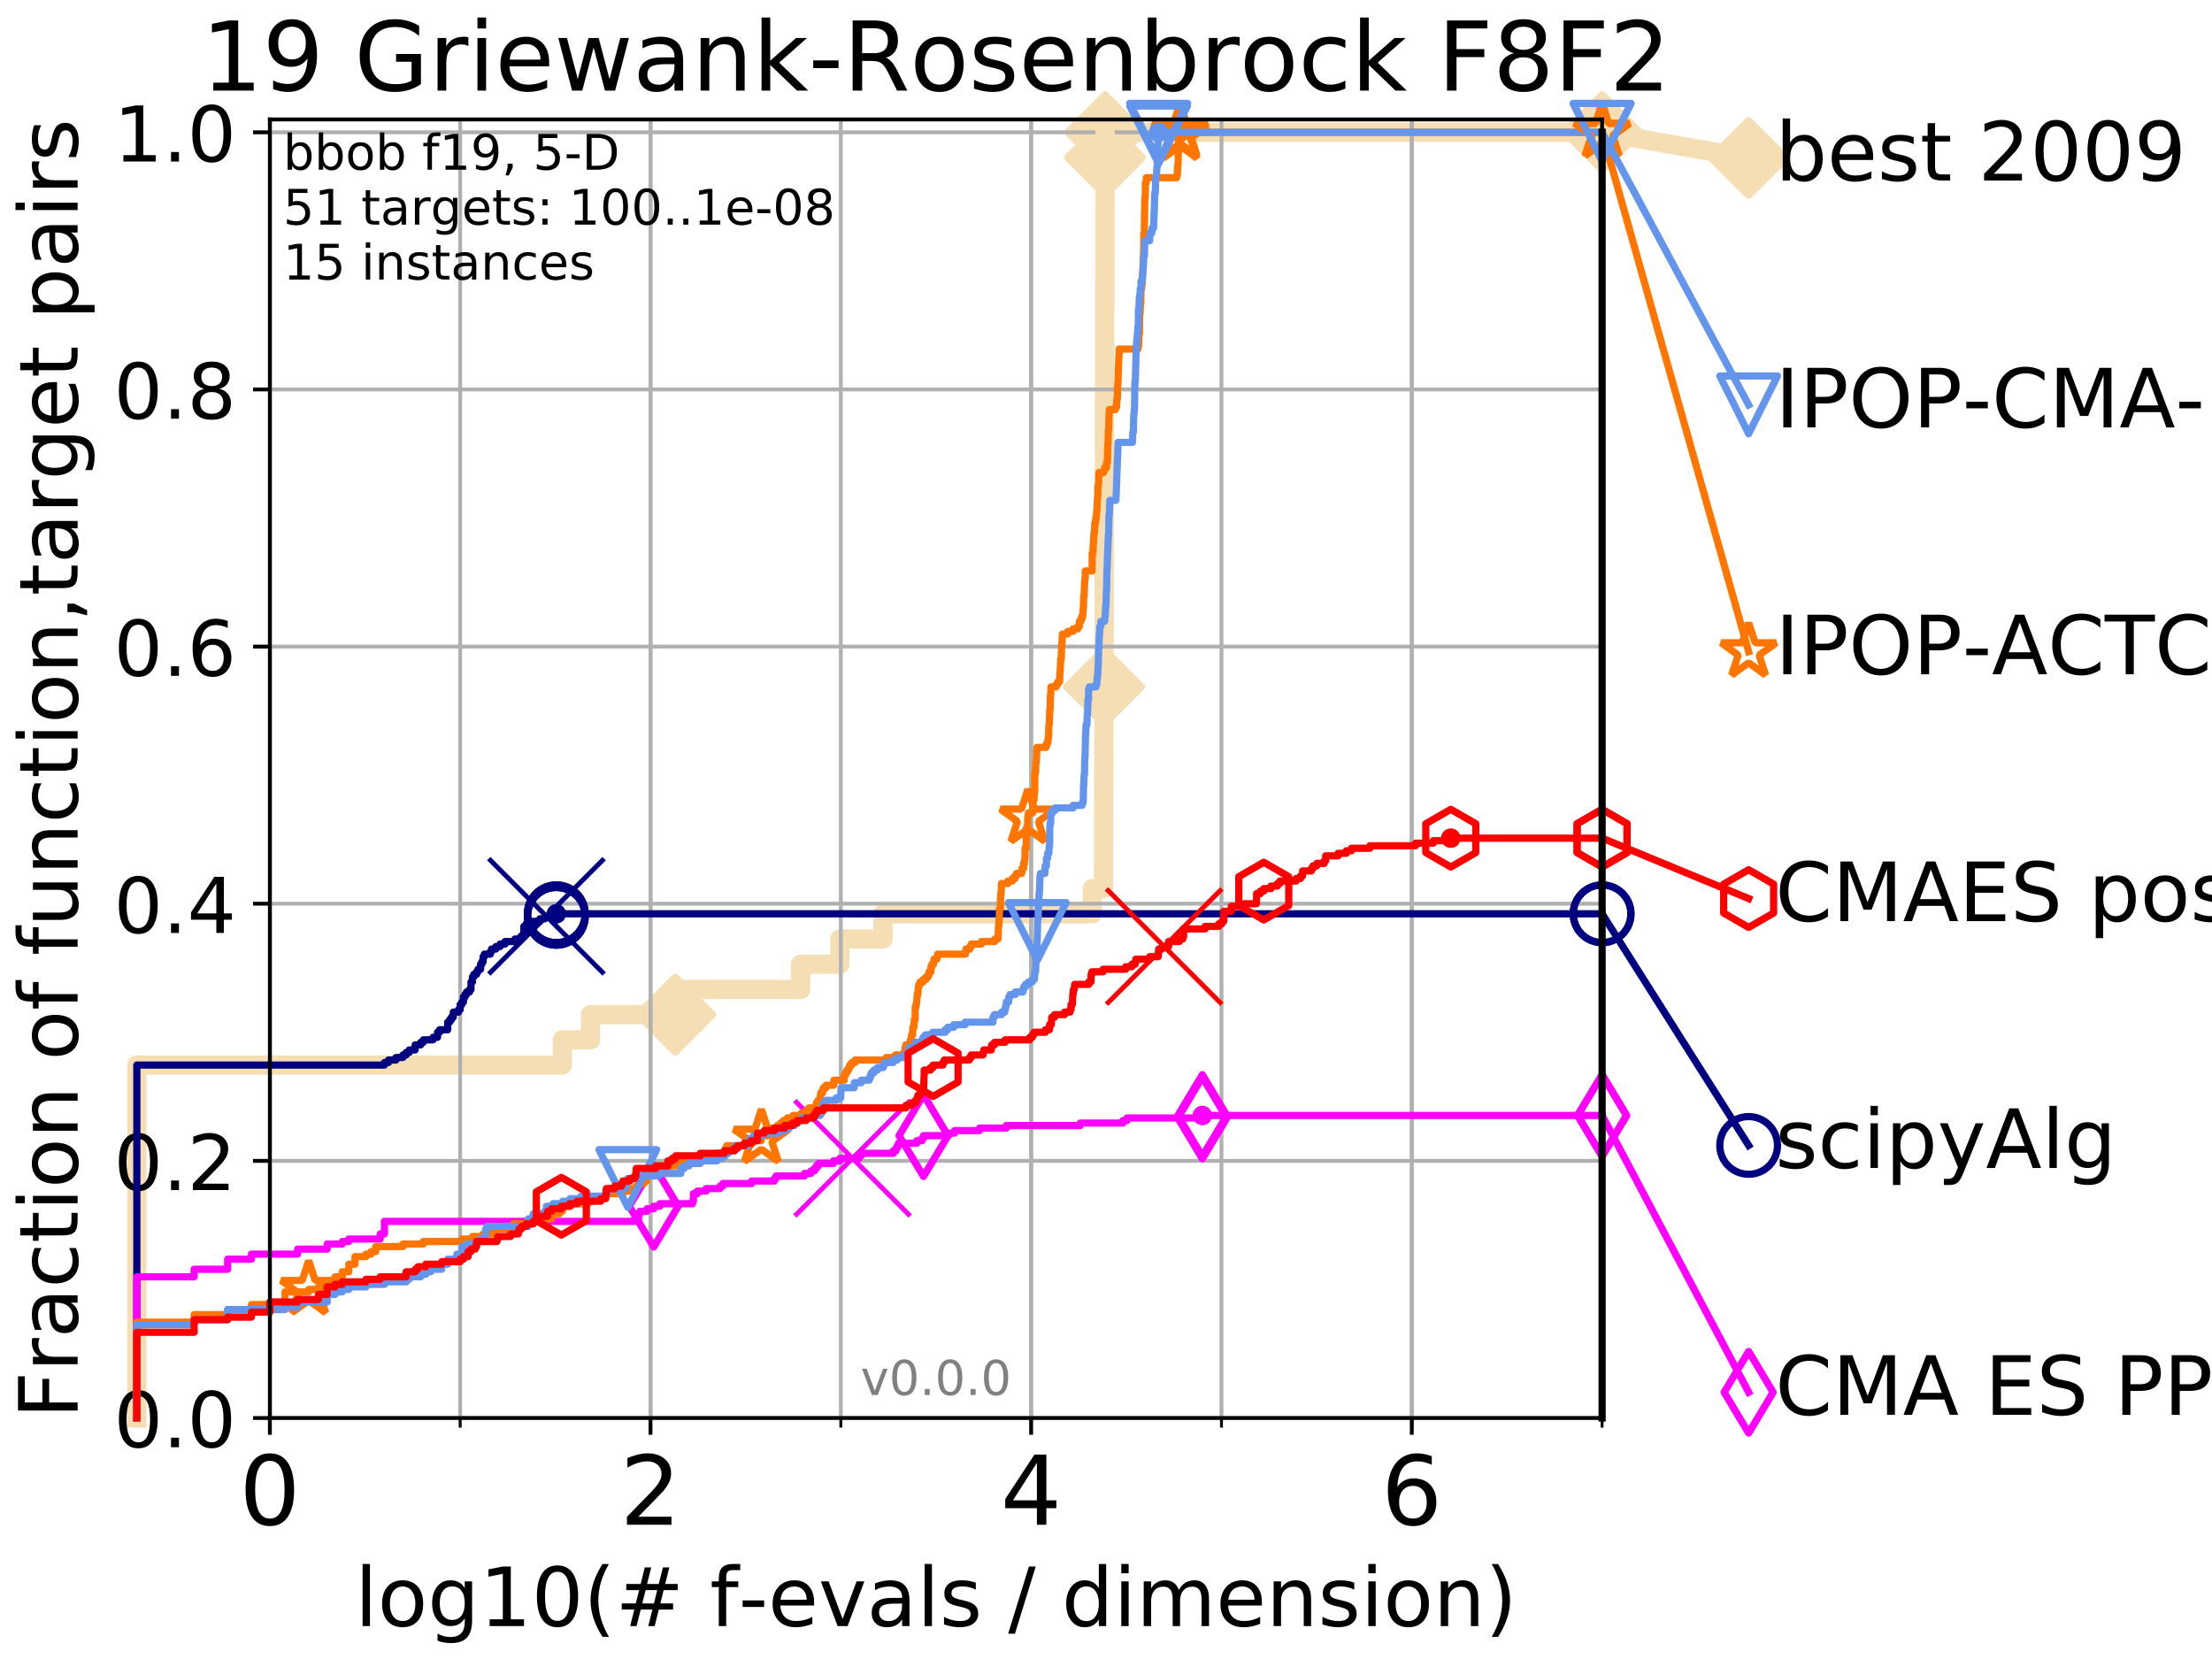 <?xml version="1.0" encoding="utf-8" standalone="no"?>
<!DOCTYPE svg PUBLIC "-//W3C//DTD SVG 1.1//EN"
  "http://www.w3.org/Graphics/SVG/1.1/DTD/svg11.dtd">
<!-- Created with matplotlib (http://matplotlib.org/) -->
<svg height="345pt" version="1.1" viewBox="0 0 460 345" width="460pt" xmlns="http://www.w3.org/2000/svg" xmlns:xlink="http://www.w3.org/1999/xlink">
 <defs>
  <style type="text/css">
*{stroke-linecap:butt;stroke-linejoin:round;}
  </style>
 </defs>
 <g id="figure_1">
  <g id="patch_1">
   <path d="M 0 345.6 
L 460.8 345.6 
L 460.8 0 
L 0 0 
z
" style="fill:#ffffff;"/>
  </g>
  <g id="axes_1">
   <g id="patch_2">
    <path d="M 56.12 294.88 
L 333.168 294.88 
L 333.168 24.84 
L 56.12 24.84 
z
" style="fill:#ffffff;"/>
   </g>
   <g id="line2d_1">
    <path d="M 28.456 294.88 
L 28.456 221.485 
L 116.934 221.485 
L 116.934 216.243 
L 122.803 216.243 
L 122.803 211 
L 140.435 211 
L 140.435 205.758 
L 166.516 205.758 
L 166.516 200.515 
L 174.668 200.515 
L 174.668 195.273 
L 183.632 195.273 
L 183.632 190.03 
L 227.163 190.03 
L 227.163 184.788 
L 229.464 184.788 
L 229.464 179.546 
L 229.483 179.546 
L 229.483 174.303 
L 229.501 174.303 
L 229.501 169.061 
L 229.527 169.061 
L 229.527 163.818 
L 229.544 163.818 
L 229.544 158.576 
L 229.554 158.576 
L 229.554 153.333 
L 229.569 153.333 
L 229.569 148.091 
L 229.575 148.091 
L 229.575 142.848 
L 229.584 142.848 
L 229.584 137.606 
L 229.602 137.606 
L 229.602 132.363 
L 229.613 132.363 
L 229.613 127.121 
L 229.624 127.121 
L 229.624 121.878 
L 229.628 121.878 
L 229.628 116.636 
L 229.637 116.636 
L 229.637 111.393 
L 229.645 111.393 
L 229.645 106.151 
L 229.652 106.151 
L 229.652 100.908 
L 229.673 100.908 
L 229.673 95.666 
L 229.685 95.666 
L 229.685 90.423 
L 229.69 90.423 
L 229.69 85.181 
L 229.697 85.181 
L 229.697 79.938 
L 229.708 79.938 
L 229.708 74.696 
L 229.724 74.696 
L 229.724 69.453 
L 229.741 69.453 
L 229.741 64.211 
L 229.754 64.211 
L 229.754 58.969 
L 229.768 58.969 
L 229.768 53.726 
L 229.779 53.726 
L 229.779 48.484 
L 229.788 48.484 
L 229.788 43.241 
L 229.799 43.241 
L 229.799 37.999 
L 229.812 37.999 
L 229.812 32.756 
L 229.822 32.756 
L 229.822 27.514 
L 333.168 27.514 
" style="fill:none;stroke:#f5deb3;stroke-linecap:square;stroke-width:4;"/>
   </g>
   <g id="line2d_2">
    <defs>
     <path d="M -0 7.778 
L 7.778 0 
L 0 -7.778 
L -7.778 -0 
z
" id="m39dd16b2ed" style="stroke:#f5deb3;stroke-linejoin:miter;stroke-width:1.5;"/>
    </defs>
    <g>
     <use style="fill:#f5deb3;stroke:#f5deb3;stroke-linejoin:miter;stroke-width:1.5;" x="140.435" xlink:href="#m39dd16b2ed" y="211"/>
     <use style="fill:#f5deb3;stroke:#f5deb3;stroke-linejoin:miter;stroke-width:1.5;" x="229.584" xlink:href="#m39dd16b2ed" y="142.848"/>
     <use style="fill:#f5deb3;stroke:#f5deb3;stroke-linejoin:miter;stroke-width:1.5;" x="229.822" xlink:href="#m39dd16b2ed" y="32.756"/>
     <use style="fill:#f5deb3;stroke:#f5deb3;stroke-linejoin:miter;stroke-width:1.5;" x="229.822" xlink:href="#m39dd16b2ed" y="27.514"/>
     <use style="fill:#f5deb3;stroke:#f5deb3;stroke-linejoin:miter;stroke-width:1.5;" x="333.168" xlink:href="#m39dd16b2ed" y="27.514"/>
    </g>
   </g>
   <g id="line2d_3">
    <path style="fill:none;stroke:#f5deb3;stroke-linecap:square;stroke-width:4;"/>
    <g/>
   </g>
   <g id="line2d_4">
    <path d="M 333.168 27.514 
L 363.643 32.861 
" style="fill:none;stroke:#f5deb3;stroke-linecap:square;stroke-width:4;"/>
    <g>
     <use style="fill:#f5deb3;stroke:#f5deb3;stroke-linejoin:miter;stroke-width:1.5;" x="333.168" xlink:href="#m39dd16b2ed" y="27.514"/>
     <use style="fill:#f5deb3;stroke:#f5deb3;stroke-linejoin:miter;stroke-width:1.5;" x="363.643" xlink:href="#m39dd16b2ed" y="32.861"/>
    </g>
   </g>
   <g id="matplotlib.axis_1">
    <g id="xtick_1">
     <g id="line2d_5">
      <path clip-path="url(#p14d73d0918)" d="M 56.12 294.88 
L 56.12 24.84 
" style="fill:none;stroke:#b0b0b0;stroke-linecap:square;stroke-width:0.8;"/>
     </g>
     <g id="line2d_6">
      <defs>
       <path d="M 0 0 
L 0 3.5 
" id="m28efde8c9e" style="stroke:#000000;stroke-width:0.8;"/>
      </defs>
      <g>
       <use style="stroke:#000000;stroke-width:0.8;" x="56.12" xlink:href="#m28efde8c9e" y="294.88"/>
      </g>
     </g>
     <g id="text_1">
      <!-- 0 -->
      <defs>
       <path d="M 31.781 66.406 
Q 24.172 66.406 20.328 58.906 
Q 16.5 51.422 16.5 36.375 
Q 16.5 21.391 20.328 13.891 
Q 24.172 6.391 31.781 6.391 
Q 39.453 6.391 43.281 13.891 
Q 47.125 21.391 47.125 36.375 
Q 47.125 51.422 43.281 58.906 
Q 39.453 66.406 31.781 66.406 
z
M 31.781 74.219 
Q 44.047 74.219 50.516 64.516 
Q 56.984 54.828 56.984 36.375 
Q 56.984 17.969 50.516 8.266 
Q 44.047 -1.422 31.781 -1.422 
Q 19.531 -1.422 13.062 8.266 
Q 6.594 17.969 6.594 36.375 
Q 6.594 54.828 13.062 64.516 
Q 19.531 74.219 31.781 74.219 
z
" id="DejaVuSans-30"/>
      </defs>
      <g transform="translate(49.758 317.077)scale(0.2 -0.2)">
       <use xlink:href="#DejaVuSans-30"/>
      </g>
     </g>
    </g>
    <g id="xtick_2">
     <g id="line2d_7">
      <path clip-path="url(#p14d73d0918)" d="M 135.277 294.88 
L 135.277 24.84 
" style="fill:none;stroke:#b0b0b0;stroke-linecap:square;stroke-width:0.8;"/>
     </g>
     <g id="line2d_8">
      <g>
       <use style="stroke:#000000;stroke-width:0.8;" x="135.277" xlink:href="#m28efde8c9e" y="294.88"/>
      </g>
     </g>
     <g id="text_2">
      <!-- 2 -->
      <defs>
       <path d="M 19.188 8.297 
L 53.609 8.297 
L 53.609 0 
L 7.328 0 
L 7.328 8.297 
Q 12.938 14.109 22.625 23.891 
Q 32.328 33.688 34.812 36.531 
Q 39.547 41.844 41.422 45.531 
Q 43.312 49.219 43.312 52.781 
Q 43.312 58.594 39.234 62.25 
Q 35.156 65.922 28.609 65.922 
Q 23.969 65.922 18.812 64.312 
Q 13.672 62.703 7.812 59.422 
L 7.812 69.391 
Q 13.766 71.781 18.938 73 
Q 24.125 74.219 28.422 74.219 
Q 39.75 74.219 46.484 68.547 
Q 53.219 62.891 53.219 53.422 
Q 53.219 48.922 51.531 44.891 
Q 49.859 40.875 45.406 35.406 
Q 44.188 33.984 37.641 27.219 
Q 31.109 20.453 19.188 8.297 
z
" id="DejaVuSans-32"/>
      </defs>
      <g transform="translate(128.914 317.077)scale(0.2 -0.2)">
       <use xlink:href="#DejaVuSans-32"/>
      </g>
     </g>
    </g>
    <g id="xtick_3">
     <g id="line2d_9">
      <path clip-path="url(#p14d73d0918)" d="M 214.433 294.88 
L 214.433 24.84 
" style="fill:none;stroke:#b0b0b0;stroke-linecap:square;stroke-width:0.8;"/>
     </g>
     <g id="line2d_10">
      <g>
       <use style="stroke:#000000;stroke-width:0.8;" x="214.433" xlink:href="#m28efde8c9e" y="294.88"/>
      </g>
     </g>
     <g id="text_3">
      <!-- 4 -->
      <defs>
       <path d="M 37.797 64.312 
L 12.891 25.391 
L 37.797 25.391 
z
M 35.203 72.906 
L 47.609 72.906 
L 47.609 25.391 
L 58.016 25.391 
L 58.016 17.188 
L 47.609 17.188 
L 47.609 0 
L 37.797 0 
L 37.797 17.188 
L 4.891 17.188 
L 4.891 26.703 
z
" id="DejaVuSans-34"/>
      </defs>
      <g transform="translate(208.071 317.077)scale(0.2 -0.2)">
       <use xlink:href="#DejaVuSans-34"/>
      </g>
     </g>
    </g>
    <g id="xtick_4">
     <g id="line2d_11">
      <path clip-path="url(#p14d73d0918)" d="M 293.59 294.88 
L 293.59 24.84 
" style="fill:none;stroke:#b0b0b0;stroke-linecap:square;stroke-width:0.8;"/>
     </g>
     <g id="line2d_12">
      <g>
       <use style="stroke:#000000;stroke-width:0.8;" x="293.59" xlink:href="#m28efde8c9e" y="294.88"/>
      </g>
     </g>
     <g id="text_4">
      <!-- 6 -->
      <defs>
       <path d="M 33.016 40.375 
Q 26.375 40.375 22.484 35.828 
Q 18.609 31.297 18.609 23.391 
Q 18.609 15.531 22.484 10.953 
Q 26.375 6.391 33.016 6.391 
Q 39.656 6.391 43.531 10.953 
Q 47.406 15.531 47.406 23.391 
Q 47.406 31.297 43.531 35.828 
Q 39.656 40.375 33.016 40.375 
z
M 52.594 71.297 
L 52.594 62.312 
Q 48.875 64.062 45.094 64.984 
Q 41.312 65.922 37.594 65.922 
Q 27.828 65.922 22.672 59.328 
Q 17.531 52.734 16.797 39.406 
Q 19.672 43.656 24.016 45.922 
Q 28.375 48.188 33.594 48.188 
Q 44.578 48.188 50.953 41.516 
Q 57.328 34.859 57.328 23.391 
Q 57.328 12.156 50.688 5.359 
Q 44.047 -1.422 33.016 -1.422 
Q 20.359 -1.422 13.672 8.266 
Q 6.984 17.969 6.984 36.375 
Q 6.984 53.656 15.188 63.938 
Q 23.391 74.219 37.203 74.219 
Q 40.922 74.219 44.703 73.484 
Q 48.484 72.75 52.594 71.297 
z
" id="DejaVuSans-36"/>
      </defs>
      <g transform="translate(287.227 317.077)scale(0.2 -0.2)">
       <use xlink:href="#DejaVuSans-36"/>
      </g>
     </g>
    </g>
    <g id="xtick_5">
     <g id="line2d_13">
      <path clip-path="url(#p14d73d0918)" d="M 56.12 294.88 
L 56.12 24.84 
" style="fill:none;stroke:#b0b0b0;stroke-linecap:square;stroke-width:0.8;"/>
     </g>
     <g id="line2d_14">
      <defs>
       <path d="M 0 0 
L 0 2 
" id="me3f39870e5" style="stroke:#000000;stroke-width:0.6;"/>
      </defs>
      <g>
       <use style="stroke:#000000;stroke-width:0.6;" x="56.12" xlink:href="#me3f39870e5" y="294.88"/>
      </g>
     </g>
    </g>
    <g id="xtick_6">
     <g id="line2d_15">
      <path clip-path="url(#p14d73d0918)" d="M 95.698 294.88 
L 95.698 24.84 
" style="fill:none;stroke:#b0b0b0;stroke-linecap:square;stroke-width:0.8;"/>
     </g>
     <g id="line2d_16">
      <g>
       <use style="stroke:#000000;stroke-width:0.6;" x="95.698" xlink:href="#me3f39870e5" y="294.88"/>
      </g>
     </g>
    </g>
    <g id="xtick_7">
     <g id="line2d_17">
      <path clip-path="url(#p14d73d0918)" d="M 135.277 294.88 
L 135.277 24.84 
" style="fill:none;stroke:#b0b0b0;stroke-linecap:square;stroke-width:0.8;"/>
     </g>
     <g id="line2d_18">
      <g>
       <use style="stroke:#000000;stroke-width:0.6;" x="135.277" xlink:href="#me3f39870e5" y="294.88"/>
      </g>
     </g>
    </g>
    <g id="xtick_8">
     <g id="line2d_19">
      <path clip-path="url(#p14d73d0918)" d="M 174.855 294.88 
L 174.855 24.84 
" style="fill:none;stroke:#b0b0b0;stroke-linecap:square;stroke-width:0.8;"/>
     </g>
     <g id="line2d_20">
      <g>
       <use style="stroke:#000000;stroke-width:0.6;" x="174.855" xlink:href="#me3f39870e5" y="294.88"/>
      </g>
     </g>
    </g>
    <g id="xtick_9">
     <g id="line2d_21">
      <path clip-path="url(#p14d73d0918)" d="M 214.433 294.88 
L 214.433 24.84 
" style="fill:none;stroke:#b0b0b0;stroke-linecap:square;stroke-width:0.8;"/>
     </g>
     <g id="line2d_22">
      <g>
       <use style="stroke:#000000;stroke-width:0.6;" x="214.433" xlink:href="#me3f39870e5" y="294.88"/>
      </g>
     </g>
    </g>
    <g id="xtick_10">
     <g id="line2d_23">
      <path clip-path="url(#p14d73d0918)" d="M 254.011 294.88 
L 254.011 24.84 
" style="fill:none;stroke:#b0b0b0;stroke-linecap:square;stroke-width:0.8;"/>
     </g>
     <g id="line2d_24">
      <g>
       <use style="stroke:#000000;stroke-width:0.6;" x="254.011" xlink:href="#me3f39870e5" y="294.88"/>
      </g>
     </g>
    </g>
    <g id="xtick_11">
     <g id="line2d_25">
      <path clip-path="url(#p14d73d0918)" d="M 293.59 294.88 
L 293.59 24.84 
" style="fill:none;stroke:#b0b0b0;stroke-linecap:square;stroke-width:0.8;"/>
     </g>
     <g id="line2d_26">
      <g>
       <use style="stroke:#000000;stroke-width:0.6;" x="293.59" xlink:href="#me3f39870e5" y="294.88"/>
      </g>
     </g>
    </g>
    <g id="xtick_12">
     <g id="line2d_27">
      <path clip-path="url(#p14d73d0918)" d="M 333.168 294.88 
L 333.168 24.84 
" style="fill:none;stroke:#b0b0b0;stroke-linecap:square;stroke-width:0.8;"/>
     </g>
     <g id="line2d_28">
      <g>
       <use style="stroke:#000000;stroke-width:0.6;" x="333.168" xlink:href="#me3f39870e5" y="294.88"/>
      </g>
     </g>
    </g>
    <g id="text_5">
     <!-- log10(# f-evals / dimension) -->
     <defs>
      <path d="M 9.422 75.984 
L 18.406 75.984 
L 18.406 0 
L 9.422 0 
z
" id="DejaVuSans-6c"/>
      <path d="M 30.609 48.391 
Q 23.391 48.391 19.188 42.75 
Q 14.984 37.109 14.984 27.297 
Q 14.984 17.484 19.156 11.844 
Q 23.344 6.203 30.609 6.203 
Q 37.797 6.203 41.984 11.859 
Q 46.188 17.531 46.188 27.297 
Q 46.188 37.016 41.984 42.703 
Q 37.797 48.391 30.609 48.391 
z
M 30.609 56 
Q 42.328 56 49.016 48.375 
Q 55.719 40.766 55.719 27.297 
Q 55.719 13.875 49.016 6.219 
Q 42.328 -1.422 30.609 -1.422 
Q 18.844 -1.422 12.172 6.219 
Q 5.516 13.875 5.516 27.297 
Q 5.516 40.766 12.172 48.375 
Q 18.844 56 30.609 56 
z
" id="DejaVuSans-6f"/>
      <path d="M 45.406 27.984 
Q 45.406 37.75 41.375 43.109 
Q 37.359 48.484 30.078 48.484 
Q 22.859 48.484 18.828 43.109 
Q 14.797 37.75 14.797 27.984 
Q 14.797 18.266 18.828 12.891 
Q 22.859 7.516 30.078 7.516 
Q 37.359 7.516 41.375 12.891 
Q 45.406 18.266 45.406 27.984 
z
M 54.391 6.781 
Q 54.391 -7.172 48.188 -13.984 
Q 42 -20.797 29.203 -20.797 
Q 24.469 -20.797 20.266 -20.094 
Q 16.062 -19.391 12.109 -17.922 
L 12.109 -9.188 
Q 16.062 -11.328 19.922 -12.344 
Q 23.781 -13.375 27.781 -13.375 
Q 36.625 -13.375 41.016 -8.766 
Q 45.406 -4.156 45.406 5.172 
L 45.406 9.625 
Q 42.625 4.781 38.281 2.391 
Q 33.938 0 27.875 0 
Q 17.828 0 11.672 7.656 
Q 5.516 15.328 5.516 27.984 
Q 5.516 40.672 11.672 48.328 
Q 17.828 56 27.875 56 
Q 33.938 56 38.281 53.609 
Q 42.625 51.219 45.406 46.391 
L 45.406 54.688 
L 54.391 54.688 
z
" id="DejaVuSans-67"/>
      <path d="M 12.406 8.297 
L 28.516 8.297 
L 28.516 63.922 
L 10.984 60.406 
L 10.984 69.391 
L 28.422 72.906 
L 38.281 72.906 
L 38.281 8.297 
L 54.391 8.297 
L 54.391 0 
L 12.406 0 
z
" id="DejaVuSans-31"/>
      <path d="M 31 75.875 
Q 24.469 64.656 21.281 53.656 
Q 18.109 42.672 18.109 31.391 
Q 18.109 20.125 21.312 9.062 
Q 24.516 -2 31 -13.188 
L 23.188 -13.188 
Q 15.875 -1.703 12.234 9.375 
Q 8.594 20.453 8.594 31.391 
Q 8.594 42.281 12.203 53.312 
Q 15.828 64.359 23.188 75.875 
z
" id="DejaVuSans-28"/>
      <path d="M 51.125 44 
L 36.922 44 
L 32.812 27.688 
L 47.125 27.688 
z
M 43.797 71.781 
L 38.719 51.516 
L 52.984 51.516 
L 58.109 71.781 
L 65.922 71.781 
L 60.891 51.516 
L 76.125 51.516 
L 76.125 44 
L 58.984 44 
L 54.984 27.688 
L 70.516 27.688 
L 70.516 20.219 
L 53.078 20.219 
L 48 0 
L 40.188 0 
L 45.219 20.219 
L 30.906 20.219 
L 25.875 0 
L 18.016 0 
L 23.094 20.219 
L 7.719 20.219 
L 7.719 27.688 
L 24.906 27.688 
L 29 44 
L 13.281 44 
L 13.281 51.516 
L 30.906 51.516 
L 35.891 71.781 
z
" id="DejaVuSans-23"/>
      <path id="DejaVuSans-20"/>
      <path d="M 37.109 75.984 
L 37.109 68.5 
L 28.516 68.5 
Q 23.688 68.5 21.797 66.547 
Q 19.922 64.594 19.922 59.516 
L 19.922 54.688 
L 34.719 54.688 
L 34.719 47.703 
L 19.922 47.703 
L 19.922 0 
L 10.891 0 
L 10.891 47.703 
L 2.297 47.703 
L 2.297 54.688 
L 10.891 54.688 
L 10.891 58.5 
Q 10.891 67.625 15.141 71.797 
Q 19.391 75.984 28.609 75.984 
z
" id="DejaVuSans-66"/>
      <path d="M 4.891 31.391 
L 31.203 31.391 
L 31.203 23.391 
L 4.891 23.391 
z
" id="DejaVuSans-2d"/>
      <path d="M 56.203 29.594 
L 56.203 25.203 
L 14.891 25.203 
Q 15.484 15.922 20.484 11.062 
Q 25.484 6.203 34.422 6.203 
Q 39.594 6.203 44.453 7.469 
Q 49.312 8.734 54.109 11.281 
L 54.109 2.781 
Q 49.266 0.734 44.188 -0.344 
Q 39.109 -1.422 33.891 -1.422 
Q 20.797 -1.422 13.156 6.188 
Q 5.516 13.812 5.516 26.812 
Q 5.516 40.234 12.766 48.109 
Q 20.016 56 32.328 56 
Q 43.359 56 49.781 48.891 
Q 56.203 41.797 56.203 29.594 
z
M 47.219 32.234 
Q 47.125 39.594 43.094 43.984 
Q 39.062 48.391 32.422 48.391 
Q 24.906 48.391 20.391 44.141 
Q 15.875 39.891 15.188 32.172 
z
" id="DejaVuSans-65"/>
      <path d="M 2.984 54.688 
L 12.5 54.688 
L 29.594 8.797 
L 46.688 54.688 
L 56.203 54.688 
L 35.688 0 
L 23.484 0 
z
" id="DejaVuSans-76"/>
      <path d="M 34.281 27.484 
Q 23.391 27.484 19.188 25 
Q 14.984 22.516 14.984 16.5 
Q 14.984 11.719 18.141 8.906 
Q 21.297 6.109 26.703 6.109 
Q 34.188 6.109 38.703 11.406 
Q 43.219 16.703 43.219 25.484 
L 43.219 27.484 
z
M 52.203 31.203 
L 52.203 0 
L 43.219 0 
L 43.219 8.297 
Q 40.141 3.328 35.547 0.953 
Q 30.953 -1.422 24.312 -1.422 
Q 15.922 -1.422 10.953 3.297 
Q 6 8.016 6 15.922 
Q 6 25.141 12.172 29.828 
Q 18.359 34.516 30.609 34.516 
L 43.219 34.516 
L 43.219 35.406 
Q 43.219 41.609 39.141 45 
Q 35.062 48.391 27.688 48.391 
Q 23 48.391 18.547 47.266 
Q 14.109 46.141 10.016 43.891 
L 10.016 52.203 
Q 14.938 54.109 19.578 55.047 
Q 24.219 56 28.609 56 
Q 40.484 56 46.344 49.844 
Q 52.203 43.703 52.203 31.203 
z
" id="DejaVuSans-61"/>
      <path d="M 44.281 53.078 
L 44.281 44.578 
Q 40.484 46.531 36.375 47.5 
Q 32.281 48.484 27.875 48.484 
Q 21.188 48.484 17.844 46.438 
Q 14.5 44.391 14.5 40.281 
Q 14.5 37.156 16.891 35.375 
Q 19.281 33.594 26.516 31.984 
L 29.594 31.297 
Q 39.156 29.25 43.188 25.516 
Q 47.219 21.781 47.219 15.094 
Q 47.219 7.469 41.188 3.016 
Q 35.156 -1.422 24.609 -1.422 
Q 20.219 -1.422 15.453 -0.562 
Q 10.688 0.297 5.422 2 
L 5.422 11.281 
Q 10.406 8.688 15.234 7.391 
Q 20.062 6.109 24.812 6.109 
Q 31.156 6.109 34.562 8.281 
Q 37.984 10.453 37.984 14.406 
Q 37.984 18.062 35.516 20.016 
Q 33.062 21.969 24.703 23.781 
L 21.578 24.516 
Q 13.234 26.266 9.516 29.906 
Q 5.812 33.547 5.812 39.891 
Q 5.812 47.609 11.281 51.797 
Q 16.75 56 26.812 56 
Q 31.781 56 36.172 55.266 
Q 40.578 54.547 44.281 53.078 
z
" id="DejaVuSans-73"/>
      <path d="M 25.391 72.906 
L 33.688 72.906 
L 8.297 -9.281 
L 0 -9.281 
z
" id="DejaVuSans-2f"/>
      <path d="M 45.406 46.391 
L 45.406 75.984 
L 54.391 75.984 
L 54.391 0 
L 45.406 0 
L 45.406 8.203 
Q 42.578 3.328 38.25 0.953 
Q 33.938 -1.422 27.875 -1.422 
Q 17.969 -1.422 11.734 6.484 
Q 5.516 14.406 5.516 27.297 
Q 5.516 40.188 11.734 48.094 
Q 17.969 56 27.875 56 
Q 33.938 56 38.25 53.625 
Q 42.578 51.266 45.406 46.391 
z
M 14.797 27.297 
Q 14.797 17.391 18.875 11.75 
Q 22.953 6.109 30.078 6.109 
Q 37.203 6.109 41.297 11.75 
Q 45.406 17.391 45.406 27.297 
Q 45.406 37.203 41.297 42.844 
Q 37.203 48.484 30.078 48.484 
Q 22.953 48.484 18.875 42.844 
Q 14.797 37.203 14.797 27.297 
z
" id="DejaVuSans-64"/>
      <path d="M 9.422 54.688 
L 18.406 54.688 
L 18.406 0 
L 9.422 0 
z
M 9.422 75.984 
L 18.406 75.984 
L 18.406 64.594 
L 9.422 64.594 
z
" id="DejaVuSans-69"/>
      <path d="M 52 44.188 
Q 55.375 50.25 60.062 53.125 
Q 64.75 56 71.094 56 
Q 79.641 56 84.281 50.016 
Q 88.922 44.047 88.922 33.016 
L 88.922 0 
L 79.891 0 
L 79.891 32.719 
Q 79.891 40.578 77.094 44.375 
Q 74.312 48.188 68.609 48.188 
Q 61.625 48.188 57.562 43.547 
Q 53.516 38.922 53.516 30.906 
L 53.516 0 
L 44.484 0 
L 44.484 32.719 
Q 44.484 40.625 41.703 44.406 
Q 38.922 48.188 33.109 48.188 
Q 26.219 48.188 22.156 43.531 
Q 18.109 38.875 18.109 30.906 
L 18.109 0 
L 9.078 0 
L 9.078 54.688 
L 18.109 54.688 
L 18.109 46.188 
Q 21.188 51.219 25.484 53.609 
Q 29.781 56 35.688 56 
Q 41.656 56 45.828 52.969 
Q 50 49.953 52 44.188 
z
" id="DejaVuSans-6d"/>
      <path d="M 54.891 33.016 
L 54.891 0 
L 45.906 0 
L 45.906 32.719 
Q 45.906 40.484 42.875 44.328 
Q 39.844 48.188 33.797 48.188 
Q 26.516 48.188 22.312 43.547 
Q 18.109 38.922 18.109 30.906 
L 18.109 0 
L 9.078 0 
L 9.078 54.688 
L 18.109 54.688 
L 18.109 46.188 
Q 21.344 51.125 25.703 53.562 
Q 30.078 56 35.797 56 
Q 45.219 56 50.047 50.172 
Q 54.891 44.344 54.891 33.016 
z
" id="DejaVuSans-6e"/>
      <path d="M 8.016 75.875 
L 15.828 75.875 
Q 23.141 64.359 26.781 53.312 
Q 30.422 42.281 30.422 31.391 
Q 30.422 20.453 26.781 9.375 
Q 23.141 -1.703 15.828 -13.188 
L 8.016 -13.188 
Q 14.5 -2 17.703 9.062 
Q 20.906 20.125 20.906 31.391 
Q 20.906 42.672 17.703 53.656 
Q 14.5 64.656 8.016 75.875 
z
" id="DejaVuSans-29"/>
     </defs>
     <g transform="translate(73.803 338.154)scale(0.17 -0.17)">
      <use xlink:href="#DejaVuSans-6c"/>
      <use x="27.783" xlink:href="#DejaVuSans-6f"/>
      <use x="88.965" xlink:href="#DejaVuSans-67"/>
      <use x="152.441" xlink:href="#DejaVuSans-31"/>
      <use x="216.064" xlink:href="#DejaVuSans-30"/>
      <use x="279.688" xlink:href="#DejaVuSans-28"/>
      <use x="318.701" xlink:href="#DejaVuSans-23"/>
      <use x="402.49" xlink:href="#DejaVuSans-20"/>
      <use x="434.277" xlink:href="#DejaVuSans-66"/>
      <use x="469.404" xlink:href="#DejaVuSans-2d"/>
      <use x="505.488" xlink:href="#DejaVuSans-65"/>
      <use x="567.012" xlink:href="#DejaVuSans-76"/>
      <use x="626.191" xlink:href="#DejaVuSans-61"/>
      <use x="687.471" xlink:href="#DejaVuSans-6c"/>
      <use x="715.254" xlink:href="#DejaVuSans-73"/>
      <use x="767.354" xlink:href="#DejaVuSans-20"/>
      <use x="799.141" xlink:href="#DejaVuSans-2f"/>
      <use x="832.832" xlink:href="#DejaVuSans-20"/>
      <use x="864.619" xlink:href="#DejaVuSans-64"/>
      <use x="928.096" xlink:href="#DejaVuSans-69"/>
      <use x="955.879" xlink:href="#DejaVuSans-6d"/>
      <use x="1053.291" xlink:href="#DejaVuSans-65"/>
      <use x="1114.814" xlink:href="#DejaVuSans-6e"/>
      <use x="1178.193" xlink:href="#DejaVuSans-73"/>
      <use x="1230.293" xlink:href="#DejaVuSans-69"/>
      <use x="1258.076" xlink:href="#DejaVuSans-6f"/>
      <use x="1319.258" xlink:href="#DejaVuSans-6e"/>
      <use x="1382.637" xlink:href="#DejaVuSans-29"/>
     </g>
    </g>
   </g>
   <g id="matplotlib.axis_2">
    <g id="ytick_1">
     <g id="line2d_29">
      <path clip-path="url(#p14d73d0918)" d="M 56.12 294.88 
L 333.168 294.88 
" style="fill:none;stroke:#b0b0b0;stroke-linecap:square;stroke-width:0.8;"/>
     </g>
     <g id="line2d_30">
      <defs>
       <path d="M 0 0 
L -3.5 0 
" id="md2398aa5ca" style="stroke:#000000;stroke-width:0.8;"/>
      </defs>
      <g>
       <use style="stroke:#000000;stroke-width:0.8;" x="56.12" xlink:href="#md2398aa5ca" y="294.88"/>
      </g>
     </g>
     <g id="text_6">
      <!-- 0.0 -->
      <defs>
       <path d="M 10.688 12.406 
L 21 12.406 
L 21 0 
L 10.688 0 
z
" id="DejaVuSans-2e"/>
      </defs>
      <g transform="translate(23.675 300.959)scale(0.16 -0.16)">
       <use xlink:href="#DejaVuSans-30"/>
       <use x="63.623" xlink:href="#DejaVuSans-2e"/>
       <use x="95.41" xlink:href="#DejaVuSans-30"/>
      </g>
     </g>
    </g>
    <g id="ytick_2">
     <g id="line2d_31">
      <path clip-path="url(#p14d73d0918)" d="M 56.12 241.407 
L 333.168 241.407 
" style="fill:none;stroke:#b0b0b0;stroke-linecap:square;stroke-width:0.8;"/>
     </g>
     <g id="line2d_32">
      <g>
       <use style="stroke:#000000;stroke-width:0.8;" x="56.12" xlink:href="#md2398aa5ca" y="241.407"/>
      </g>
     </g>
     <g id="text_7">
      <!-- 0.2 -->
      <g transform="translate(23.675 247.485)scale(0.16 -0.16)">
       <use xlink:href="#DejaVuSans-30"/>
       <use x="63.623" xlink:href="#DejaVuSans-2e"/>
       <use x="95.41" xlink:href="#DejaVuSans-32"/>
      </g>
     </g>
    </g>
    <g id="ytick_3">
     <g id="line2d_33">
      <path clip-path="url(#p14d73d0918)" d="M 56.12 187.933 
L 333.168 187.933 
" style="fill:none;stroke:#b0b0b0;stroke-linecap:square;stroke-width:0.8;"/>
     </g>
     <g id="line2d_34">
      <g>
       <use style="stroke:#000000;stroke-width:0.8;" x="56.12" xlink:href="#md2398aa5ca" y="187.933"/>
      </g>
     </g>
     <g id="text_8">
      <!-- 0.4 -->
      <g transform="translate(23.675 194.012)scale(0.16 -0.16)">
       <use xlink:href="#DejaVuSans-30"/>
       <use x="63.623" xlink:href="#DejaVuSans-2e"/>
       <use x="95.41" xlink:href="#DejaVuSans-34"/>
      </g>
     </g>
    </g>
    <g id="ytick_4">
     <g id="line2d_35">
      <path clip-path="url(#p14d73d0918)" d="M 56.12 134.46 
L 333.168 134.46 
" style="fill:none;stroke:#b0b0b0;stroke-linecap:square;stroke-width:0.8;"/>
     </g>
     <g id="line2d_36">
      <g>
       <use style="stroke:#000000;stroke-width:0.8;" x="56.12" xlink:href="#md2398aa5ca" y="134.46"/>
      </g>
     </g>
     <g id="text_9">
      <!-- 0.6 -->
      <g transform="translate(23.675 140.539)scale(0.16 -0.16)">
       <use xlink:href="#DejaVuSans-30"/>
       <use x="63.623" xlink:href="#DejaVuSans-2e"/>
       <use x="95.41" xlink:href="#DejaVuSans-36"/>
      </g>
     </g>
    </g>
    <g id="ytick_5">
     <g id="line2d_37">
      <path clip-path="url(#p14d73d0918)" d="M 56.12 80.987 
L 333.168 80.987 
" style="fill:none;stroke:#b0b0b0;stroke-linecap:square;stroke-width:0.8;"/>
     </g>
     <g id="line2d_38">
      <g>
       <use style="stroke:#000000;stroke-width:0.8;" x="56.12" xlink:href="#md2398aa5ca" y="80.987"/>
      </g>
     </g>
     <g id="text_10">
      <!-- 0.8 -->
      <defs>
       <path d="M 31.781 34.625 
Q 24.75 34.625 20.719 30.859 
Q 16.703 27.094 16.703 20.516 
Q 16.703 13.922 20.719 10.156 
Q 24.75 6.391 31.781 6.391 
Q 38.812 6.391 42.859 10.172 
Q 46.922 13.969 46.922 20.516 
Q 46.922 27.094 42.891 30.859 
Q 38.875 34.625 31.781 34.625 
z
M 21.922 38.812 
Q 15.578 40.375 12.031 44.719 
Q 8.5 49.078 8.5 55.328 
Q 8.5 64.062 14.719 69.141 
Q 20.953 74.219 31.781 74.219 
Q 42.672 74.219 48.875 69.141 
Q 55.078 64.062 55.078 55.328 
Q 55.078 49.078 51.531 44.719 
Q 48 40.375 41.703 38.812 
Q 48.828 37.156 52.797 32.312 
Q 56.781 27.484 56.781 20.516 
Q 56.781 9.906 50.312 4.234 
Q 43.844 -1.422 31.781 -1.422 
Q 19.734 -1.422 13.25 4.234 
Q 6.781 9.906 6.781 20.516 
Q 6.781 27.484 10.781 32.312 
Q 14.797 37.156 21.922 38.812 
z
M 18.312 54.391 
Q 18.312 48.734 21.844 45.562 
Q 25.391 42.391 31.781 42.391 
Q 38.141 42.391 41.719 45.562 
Q 45.312 48.734 45.312 54.391 
Q 45.312 60.062 41.719 63.234 
Q 38.141 66.406 31.781 66.406 
Q 25.391 66.406 21.844 63.234 
Q 18.312 60.062 18.312 54.391 
z
" id="DejaVuSans-38"/>
      </defs>
      <g transform="translate(23.675 87.066)scale(0.16 -0.16)">
       <use xlink:href="#DejaVuSans-30"/>
       <use x="63.623" xlink:href="#DejaVuSans-2e"/>
       <use x="95.41" xlink:href="#DejaVuSans-38"/>
      </g>
     </g>
    </g>
    <g id="ytick_6">
     <g id="line2d_39">
      <path clip-path="url(#p14d73d0918)" d="M 56.12 27.514 
L 333.168 27.514 
" style="fill:none;stroke:#b0b0b0;stroke-linecap:square;stroke-width:0.8;"/>
     </g>
     <g id="line2d_40">
      <g>
       <use style="stroke:#000000;stroke-width:0.8;" x="56.12" xlink:href="#md2398aa5ca" y="27.514"/>
      </g>
     </g>
     <g id="text_11">
      <!-- 1.0 -->
      <g transform="translate(23.675 33.592)scale(0.16 -0.16)">
       <use xlink:href="#DejaVuSans-31"/>
       <use x="63.623" xlink:href="#DejaVuSans-2e"/>
       <use x="95.41" xlink:href="#DejaVuSans-30"/>
      </g>
     </g>
    </g>
    <g id="text_12">
     <!-- Fraction of function,target pairs -->
     <defs>
      <path d="M 9.812 72.906 
L 51.703 72.906 
L 51.703 64.594 
L 19.672 64.594 
L 19.672 43.109 
L 48.578 43.109 
L 48.578 34.812 
L 19.672 34.812 
L 19.672 0 
L 9.812 0 
z
" id="DejaVuSans-46"/>
      <path d="M 41.109 46.297 
Q 39.594 47.172 37.812 47.578 
Q 36.031 48 33.891 48 
Q 26.266 48 22.188 43.047 
Q 18.109 38.094 18.109 28.812 
L 18.109 0 
L 9.078 0 
L 9.078 54.688 
L 18.109 54.688 
L 18.109 46.188 
Q 20.953 51.172 25.484 53.578 
Q 30.031 56 36.531 56 
Q 37.453 56 38.578 55.875 
Q 39.703 55.766 41.062 55.516 
z
" id="DejaVuSans-72"/>
      <path d="M 48.781 52.594 
L 48.781 44.188 
Q 44.969 46.297 41.141 47.344 
Q 37.312 48.391 33.406 48.391 
Q 24.656 48.391 19.812 42.844 
Q 14.984 37.312 14.984 27.297 
Q 14.984 17.281 19.812 11.734 
Q 24.656 6.203 33.406 6.203 
Q 37.312 6.203 41.141 7.25 
Q 44.969 8.297 48.781 10.406 
L 48.781 2.094 
Q 45.016 0.344 40.984 -0.531 
Q 36.969 -1.422 32.422 -1.422 
Q 20.062 -1.422 12.781 6.344 
Q 5.516 14.109 5.516 27.297 
Q 5.516 40.672 12.859 48.328 
Q 20.219 56 33.016 56 
Q 37.156 56 41.109 55.141 
Q 45.062 54.297 48.781 52.594 
z
" id="DejaVuSans-63"/>
      <path d="M 18.312 70.219 
L 18.312 54.688 
L 36.812 54.688 
L 36.812 47.703 
L 18.312 47.703 
L 18.312 18.016 
Q 18.312 11.328 20.141 9.422 
Q 21.969 7.516 27.594 7.516 
L 36.812 7.516 
L 36.812 0 
L 27.594 0 
Q 17.188 0 13.234 3.875 
Q 9.281 7.766 9.281 18.016 
L 9.281 47.703 
L 2.688 47.703 
L 2.688 54.688 
L 9.281 54.688 
L 9.281 70.219 
z
" id="DejaVuSans-74"/>
      <path d="M 8.5 21.578 
L 8.5 54.688 
L 17.484 54.688 
L 17.484 21.922 
Q 17.484 14.156 20.5 10.266 
Q 23.531 6.391 29.594 6.391 
Q 36.859 6.391 41.078 11.031 
Q 45.312 15.672 45.312 23.688 
L 45.312 54.688 
L 54.297 54.688 
L 54.297 0 
L 45.312 0 
L 45.312 8.406 
Q 42.047 3.422 37.719 1 
Q 33.406 -1.422 27.688 -1.422 
Q 18.266 -1.422 13.375 4.438 
Q 8.5 10.297 8.5 21.578 
z
M 31.109 56 
z
" id="DejaVuSans-75"/>
      <path d="M 11.719 12.406 
L 22.016 12.406 
L 22.016 4 
L 14.016 -11.625 
L 7.719 -11.625 
L 11.719 4 
z
" id="DejaVuSans-2c"/>
      <path d="M 18.109 8.203 
L 18.109 -20.797 
L 9.078 -20.797 
L 9.078 54.688 
L 18.109 54.688 
L 18.109 46.391 
Q 20.953 51.266 25.266 53.625 
Q 29.594 56 35.594 56 
Q 45.562 56 51.781 48.094 
Q 58.016 40.188 58.016 27.297 
Q 58.016 14.406 51.781 6.484 
Q 45.562 -1.422 35.594 -1.422 
Q 29.594 -1.422 25.266 0.953 
Q 20.953 3.328 18.109 8.203 
z
M 48.688 27.297 
Q 48.688 37.203 44.609 42.844 
Q 40.531 48.484 33.406 48.484 
Q 26.266 48.484 22.188 42.844 
Q 18.109 37.203 18.109 27.297 
Q 18.109 17.391 22.188 11.75 
Q 26.266 6.109 33.406 6.109 
Q 40.531 6.109 44.609 11.75 
Q 48.688 17.391 48.688 27.297 
z
" id="DejaVuSans-70"/>
     </defs>
     <g transform="translate(16.14 294.999)rotate(-90)scale(0.17 -0.17)">
      <use xlink:href="#DejaVuSans-46"/>
      <use x="57.41" xlink:href="#DejaVuSans-72"/>
      <use x="98.523" xlink:href="#DejaVuSans-61"/>
      <use x="159.803" xlink:href="#DejaVuSans-63"/>
      <use x="214.783" xlink:href="#DejaVuSans-74"/>
      <use x="253.992" xlink:href="#DejaVuSans-69"/>
      <use x="281.775" xlink:href="#DejaVuSans-6f"/>
      <use x="342.957" xlink:href="#DejaVuSans-6e"/>
      <use x="406.336" xlink:href="#DejaVuSans-20"/>
      <use x="438.123" xlink:href="#DejaVuSans-6f"/>
      <use x="499.305" xlink:href="#DejaVuSans-66"/>
      <use x="534.51" xlink:href="#DejaVuSans-20"/>
      <use x="566.297" xlink:href="#DejaVuSans-66"/>
      <use x="601.502" xlink:href="#DejaVuSans-75"/>
      <use x="664.881" xlink:href="#DejaVuSans-6e"/>
      <use x="728.26" xlink:href="#DejaVuSans-63"/>
      <use x="783.24" xlink:href="#DejaVuSans-74"/>
      <use x="822.449" xlink:href="#DejaVuSans-69"/>
      <use x="850.232" xlink:href="#DejaVuSans-6f"/>
      <use x="911.414" xlink:href="#DejaVuSans-6e"/>
      <use x="974.793" xlink:href="#DejaVuSans-2c"/>
      <use x="1006.58" xlink:href="#DejaVuSans-74"/>
      <use x="1045.789" xlink:href="#DejaVuSans-61"/>
      <use x="1107.068" xlink:href="#DejaVuSans-72"/>
      <use x="1148.166" xlink:href="#DejaVuSans-67"/>
      <use x="1211.643" xlink:href="#DejaVuSans-65"/>
      <use x="1273.166" xlink:href="#DejaVuSans-74"/>
      <use x="1312.375" xlink:href="#DejaVuSans-20"/>
      <use x="1344.162" xlink:href="#DejaVuSans-70"/>
      <use x="1407.639" xlink:href="#DejaVuSans-61"/>
      <use x="1468.918" xlink:href="#DejaVuSans-69"/>
      <use x="1496.701" xlink:href="#DejaVuSans-72"/>
      <use x="1537.814" xlink:href="#DejaVuSans-73"/>
     </g>
    </g>
   </g>
   <g id="line2d_41">
    <defs>
     <path d="M 0 1.5 
C 0.398 1.5 0.779 1.342 1.061 1.061 
C 1.342 0.779 1.5 0.398 1.5 0 
C 1.5 -0.398 1.342 -0.779 1.061 -1.061 
C 0.779 -1.342 0.398 -1.5 0 -1.5 
C -0.398 -1.5 -0.779 -1.342 -1.061 -1.061 
C -1.342 -0.779 -1.5 -0.398 -1.5 0 
C -1.5 0.398 -1.342 0.779 -1.061 1.061 
C -0.779 1.342 -0.398 1.5 0 1.5 
z
" id="m35f6079e30" style="stroke:#f5deb3;"/>
    </defs>
    <g>
     <use style="fill:#f5deb3;stroke:#f5deb3;" x="229.822" xlink:href="#m35f6079e30" y="27.514"/>
     <use style="fill:#f5deb3;stroke:#f5deb3;" x="229.822" xlink:href="#m35f6079e30" y="27.514"/>
    </g>
   </g>
   <g id="line2d_42">
    <defs>
     <path d="M 0 1.5 
C 0.398 1.5 0.779 1.342 1.061 1.061 
C 1.342 0.779 1.5 0.398 1.5 0 
C 1.5 -0.398 1.342 -0.779 1.061 -1.061 
C 0.779 -1.342 0.398 -1.5 0 -1.5 
C -0.398 -1.5 -0.779 -1.342 -1.061 -1.061 
C -1.342 -0.779 -1.5 -0.398 -1.5 0 
C -1.5 0.398 -1.342 0.779 -1.061 1.061 
C -0.779 1.342 -0.398 1.5 0 1.5 
z
" id="m1e42633fb9" style="stroke:#000080;"/>
    </defs>
    <g>
     <use style="fill:#000080;stroke:#000080;" x="115.691" xlink:href="#m1e42633fb9" y="190.03"/>
     <use style="fill:#000080;stroke:#000080;" x="115.691" xlink:href="#m1e42633fb9" y="190.03"/>
    </g>
   </g>
   <g id="line2d_43">
    <path d="M 28.456 294.88 
L 28.456 221.485 
L 79.949 221.485 
L 79.949 220.961 
L 80.787 220.961 
L 80.787 220.437 
L 82.351 220.437 
L 82.351 219.913 
L 83.784 219.913 
L 83.784 219.388 
L 84.458 219.388 
L 84.458 218.864 
L 85.107 218.864 
L 85.107 218.34 
L 86.335 218.34 
L 86.335 217.291 
L 87.482 217.291 
L 87.482 216.767 
L 88.027 216.767 
L 88.027 216.243 
L 90.052 216.243 
L 90.052 215.719 
L 90.981 215.719 
L 90.981 214.67 
L 91.428 214.67 
L 91.428 214.146 
L 93.106 214.146 
L 93.106 212.573 
L 93.501 212.573 
L 93.501 212.049 
L 93.887 212.049 
L 93.887 211.525 
L 94.265 211.525 
L 94.265 210.476 
L 95.351 210.476 
L 95.351 209.952 
L 95.698 209.952 
L 95.698 208.903 
L 96.039 208.903 
L 96.039 208.379 
L 96.372 208.379 
L 96.372 207.331 
L 96.7 207.331 
L 96.7 206.806 
L 97.021 206.806 
L 97.021 206.282 
L 97.646 206.282 
L 97.646 205.758 
L 97.95 205.758 
L 97.95 204.185 
L 98.249 204.185 
L 98.249 203.137 
L 98.543 203.137 
L 98.543 202.612 
L 99.116 202.612 
L 99.116 202.088 
L 99.396 202.088 
L 99.396 201.564 
L 99.941 201.564 
L 99.941 200.515 
L 100.208 200.515 
L 100.208 199.991 
L 100.47 199.991 
L 100.47 198.943 
L 100.729 198.943 
L 100.729 198.418 
L 101.966 198.418 
L 101.966 197.894 
L 102.203 197.894 
L 102.203 197.37 
L 103.12 197.37 
L 103.12 196.846 
L 103.991 196.846 
L 103.991 196.321 
L 105.02 196.321 
L 105.02 195.797 
L 107.089 195.797 
L 107.089 195.273 
L 108.287 195.273 
L 108.287 194.749 
L 108.775 194.749 
L 108.775 194.224 
L 108.935 194.224 
L 108.935 192.652 
L 109.406 192.652 
L 109.406 192.127 
L 110.603 192.127 
L 110.603 191.603 
L 112.254 191.603 
L 112.254 191.079 
L 113.273 191.079 
L 113.273 190.555 
L 115.691 190.555 
L 115.691 190.03 
L 333.168 190.03 
" style="fill:none;stroke:#000080;stroke-linecap:square;stroke-width:1.5;"/>
   </g>
   <g id="line2d_44">
    <defs>
     <path d="M 0 6 
C 1.591 6 3.117 5.368 4.243 4.243 
C 5.368 3.117 6 1.591 6 0 
C 6 -1.591 5.368 -3.117 4.243 -4.243 
C 3.117 -5.368 1.591 -6 0 -6 
C -1.591 -6 -3.117 -5.368 -4.243 -4.243 
C -5.368 -3.117 -6 -1.591 -6 0 
C -6 1.591 -5.368 3.117 -4.243 4.243 
C -3.117 5.368 -1.591 6 0 6 
z
" id="m16d2013554" style="stroke:#000080;stroke-width:1.5;"/>
    </defs>
    <g>
     <use style="fill:none;stroke:#000080;stroke-width:1.5;" x="115.691" xlink:href="#m16d2013554" y="190.555"/>
     <use style="fill:none;stroke:#000080;stroke-width:1.5;" x="115.691" xlink:href="#m16d2013554" y="190.555"/>
     <use style="fill:none;stroke:#000080;stroke-width:1.5;" x="115.691" xlink:href="#m16d2013554" y="190.03"/>
     <use style="fill:none;stroke:#000080;stroke-width:1.5;" x="115.691" xlink:href="#m16d2013554" y="190.03"/>
     <use style="fill:none;stroke:#000080;stroke-width:1.5;" x="333.168" xlink:href="#m16d2013554" y="190.03"/>
    </g>
   </g>
   <g id="line2d_45">
    <path style="fill:none;stroke:#000080;stroke-linecap:square;stroke-width:1.5;"/>
    <g/>
   </g>
   <g id="line2d_46">
    <path clip-path="url(#p14d73d0918)" d="M 113.64 190.555 
" style="fill:none;stroke:#000080;stroke-linecap:square;stroke-width:1.5;"/>
    <defs>
     <path d="M -12 12 
L 12 -12 
M -12 -12 
L 12 12 
" id="mab409880e7" style="stroke:#000080;"/>
    </defs>
    <g clip-path="url(#p14d73d0918)">
     <use style="fill:#000080;stroke:#000080;" x="113.64" xlink:href="#mab409880e7" y="190.555"/>
    </g>
   </g>
   <g id="line2d_47">
    <defs>
     <path d="M 0 1.5 
C 0.398 1.5 0.779 1.342 1.061 1.061 
C 1.342 0.779 1.5 0.398 1.5 0 
C 1.5 -0.398 1.342 -0.779 1.061 -1.061 
C 0.779 -1.342 0.398 -1.5 0 -1.5 
C -0.398 -1.5 -0.779 -1.342 -1.061 -1.061 
C -1.342 -0.779 -1.5 -0.398 -1.5 0 
C -1.5 0.398 -1.342 0.779 -1.061 1.061 
C -0.779 1.342 -0.398 1.5 0 1.5 
z
" id="m1fef0294e1" style="stroke:#ff00ff;"/>
    </defs>
    <g>
     <use style="fill:#ff00ff;stroke:#ff00ff;" x="250.04" xlink:href="#m1fef0294e1" y="231.97"/>
     <use style="fill:#ff00ff;stroke:#ff00ff;" x="250.04" xlink:href="#m1fef0294e1" y="231.97"/>
    </g>
   </g>
   <g id="line2d_48">
    <path d="M 28.456 294.88 
L 28.456 265.522 
L 40.37 265.522 
L 40.37 263.949 
L 47.34 263.949 
L 47.34 261.852 
L 52.284 261.852 
L 52.284 260.804 
L 61.903 260.804 
L 61.903 259.755 
L 68.034 259.755 
L 68.034 258.707 
L 71.168 258.707 
L 71.168 258.183 
L 72.544 258.183 
L 72.544 257.658 
L 79.067 257.658 
L 79.067 256.61 
L 79.949 256.61 
L 79.949 253.989 
L 131.991 253.989 
L 131.991 253.464 
L 132.804 253.464 
L 132.804 252.416 
L 133.079 252.416 
L 133.079 251.892 
L 134.575 251.892 
L 134.575 251.367 
L 135.951 251.367 
L 135.951 250.843 
L 137.225 250.843 
L 137.225 250.319 
L 144.009 250.319 
L 144.009 249.795 
L 144.194 249.795 
L 144.194 248.222 
L 144.994 248.222 
L 144.994 247.698 
L 146.844 247.698 
L 146.844 247.173 
L 149.742 247.173 
L 149.742 246.649 
L 150.325 246.649 
L 150.325 246.125 
L 156.312 246.125 
L 156.312 245.601 
L 161.045 245.601 
L 161.045 245.076 
L 161.387 245.076 
L 161.387 244.552 
L 167.291 244.552 
L 167.291 244.028 
L 168.626 244.028 
L 168.626 243.504 
L 169.365 243.504 
L 169.365 242.979 
L 169.772 242.979 
L 169.772 242.455 
L 170.228 242.455 
L 170.228 241.931 
L 173.347 241.931 
L 173.347 241.407 
L 174.661 241.407 
L 174.661 240.882 
L 178.663 240.882 
L 178.663 240.358 
L 179.098 240.358 
L 179.098 239.834 
L 185.779 239.834 
L 185.779 239.31 
L 186.316 239.31 
L 186.316 238.785 
L 186.596 238.785 
L 186.596 238.261 
L 186.838 238.261 
L 186.838 237.737 
L 190.66 237.737 
L 190.66 237.213 
L 191.748 237.213 
L 191.748 236.689 
L 192.054 236.689 
L 192.054 236.164 
L 197.25 236.164 
L 197.25 235.64 
L 198.528 235.64 
L 198.528 235.116 
L 203.701 235.116 
L 203.701 234.592 
L 209.276 234.592 
L 209.276 234.067 
L 224.651 234.067 
L 224.651 233.543 
L 233.524 233.543 
L 233.524 233.019 
L 234.377 233.019 
L 234.377 232.495 
L 250.04 232.495 
L 250.04 231.97 
L 333.168 231.97 
" style="fill:none;stroke:#ff00ff;stroke-linecap:square;stroke-width:1.5;"/>
   </g>
   <g id="line2d_49">
    <defs>
     <path d="M -0 8.485 
L 5.091 0 
L 0 -8.485 
L -5.091 -0 
z
" id="m2fe867eb29" style="stroke:#ff00ff;stroke-linejoin:miter;stroke-width:1.5;"/>
    </defs>
    <g>
     <use style="fill:none;stroke:#ff00ff;stroke-linejoin:miter;stroke-width:1.5;" x="135.951" xlink:href="#m2fe867eb29" y="250.843"/>
     <use style="fill:none;stroke:#ff00ff;stroke-linejoin:miter;stroke-width:1.5;" x="192.054" xlink:href="#m2fe867eb29" y="236.164"/>
     <use style="fill:none;stroke:#ff00ff;stroke-linejoin:miter;stroke-width:1.5;" x="250.04" xlink:href="#m2fe867eb29" y="232.495"/>
     <use style="fill:none;stroke:#ff00ff;stroke-linejoin:miter;stroke-width:1.5;" x="250.04" xlink:href="#m2fe867eb29" y="231.97"/>
     <use style="fill:none;stroke:#ff00ff;stroke-linejoin:miter;stroke-width:1.5;" x="333.168" xlink:href="#m2fe867eb29" y="231.97"/>
    </g>
   </g>
   <g id="line2d_50">
    <path style="fill:none;stroke:#ff00ff;stroke-linecap:square;stroke-width:1.5;"/>
    <g/>
   </g>
   <g id="line2d_51">
    <path clip-path="url(#p14d73d0918)" d="M 177.287 240.882 
" style="fill:none;stroke:#ff00ff;stroke-linecap:square;stroke-width:1.5;"/>
    <defs>
     <path d="M -12 12 
L 12 -12 
M -12 -12 
L 12 12 
" id="mc44d6d7896" style="stroke:#ff00ff;"/>
    </defs>
    <g clip-path="url(#p14d73d0918)">
     <use style="fill:#ff00ff;stroke:#ff00ff;" x="177.287" xlink:href="#mc44d6d7896" y="240.882"/>
    </g>
   </g>
   <g id="line2d_52">
    <defs>
     <path d="M 0 1.5 
C 0.398 1.5 0.779 1.342 1.061 1.061 
C 1.342 0.779 1.5 0.398 1.5 0 
C 1.5 -0.398 1.342 -0.779 1.061 -1.061 
C 0.779 -1.342 0.398 -1.5 0 -1.5 
C -0.398 -1.5 -0.779 -1.342 -1.061 -1.061 
C -1.342 -0.779 -1.5 -0.398 -1.5 0 
C -1.5 0.398 -1.342 0.779 -1.061 1.061 
C -0.779 1.342 -0.398 1.5 0 1.5 
z
" id="m453f158368" style="stroke:#ff7500;"/>
    </defs>
    <g>
     <use style="fill:#ff7500;stroke:#ff7500;" x="245.397" xlink:href="#m453f158368" y="27.514"/>
     <use style="fill:#ff7500;stroke:#ff7500;" x="245.397" xlink:href="#m453f158368" y="27.514"/>
    </g>
   </g>
   <g id="line2d_53">
    <path d="M 28.456 294.88 
L 28.456 274.959 
L 40.37 274.959 
L 40.37 273.386 
L 47.34 273.386 
L 47.34 272.337 
L 52.284 272.337 
L 52.284 271.289 
L 56.12 271.289 
L 56.12 270.765 
L 59.254 270.765 
L 59.254 268.668 
L 64.199 268.668 
L 64.199 268.143 
L 66.223 268.143 
L 66.223 267.619 
L 68.034 267.619 
L 68.034 267.095 
L 69.673 267.095 
L 69.673 265.522 
L 71.168 265.522 
L 71.168 264.474 
L 72.544 264.474 
L 72.544 262.901 
L 73.818 262.901 
L 73.818 261.328 
L 76.113 261.328 
L 76.113 260.804 
L 77.155 260.804 
L 77.155 260.28 
L 78.137 260.28 
L 78.137 259.231 
L 83.784 259.231 
L 83.784 258.707 
L 88.027 258.707 
L 88.027 258.183 
L 96.039 258.183 
L 96.039 257.658 
L 98.249 257.658 
L 98.249 257.134 
L 100.47 257.134 
L 100.47 256.61 
L 102.668 256.61 
L 102.668 255.561 
L 106.731 255.561 
L 106.731 254.513 
L 110.746 254.513 
L 110.746 253.989 
L 113.024 253.989 
L 113.024 253.464 
L 114.696 253.464 
L 114.696 252.416 
L 116.324 252.416 
L 116.324 251.892 
L 116.934 251.892 
L 116.934 251.367 
L 117.133 251.367 
L 117.133 250.843 
L 118.735 250.843 
L 118.735 250.319 
L 122.299 250.319 
L 122.299 249.795 
L 123.224 249.795 
L 123.224 249.27 
L 125.31 249.27 
L 125.31 248.746 
L 125.973 248.746 
L 125.973 248.222 
L 129.582 248.222 
L 129.582 247.698 
L 130.873 247.698 
L 130.873 247.173 
L 132.28 247.173 
L 132.28 246.649 
L 132.764 246.649 
L 132.764 246.125 
L 133.918 246.125 
L 133.918 245.601 
L 134.503 245.601 
L 134.503 244.028 
L 136.115 244.028 
L 136.115 243.504 
L 136.536 243.504 
L 136.536 242.979 
L 139.085 242.979 
L 139.085 242.455 
L 141.304 242.455 
L 141.304 241.931 
L 145.645 241.931 
L 145.645 240.882 
L 149.108 240.882 
L 149.108 239.834 
L 150.874 239.834 
L 150.874 238.785 
L 151.136 238.785 
L 151.136 238.261 
L 156.016 238.261 
L 156.016 237.737 
L 156.513 237.737 
L 156.513 237.213 
L 158.287 237.213 
L 158.332 236.164 
L 159.754 236.164 
L 159.754 235.64 
L 160.404 235.64 
L 160.404 234.592 
L 161.656 234.592 
L 161.656 234.067 
L 162.36 234.067 
L 162.36 233.543 
L 162.934 233.543 
L 162.934 233.019 
L 163.707 233.019 
L 163.707 232.495 
L 164.913 232.495 
L 164.913 231.97 
L 166.682 231.97 
L 166.682 231.446 
L 167.708 231.446 
L 167.708 230.922 
L 168.175 230.922 
L 168.175 230.398 
L 169.637 230.398 
L 169.637 229.873 
L 169.763 229.873 
L 169.763 229.349 
L 170.092 229.349 
L 170.092 228.825 
L 170.518 228.825 
L 170.619 227.776 
L 170.676 227.776 
L 170.676 227.252 
L 171.071 227.252 
L 171.071 226.728 
L 171.237 226.728 
L 171.237 226.204 
L 171.792 226.204 
L 171.792 225.679 
L 173.395 225.679 
L 173.414 224.631 
L 175.555 224.631 
L 175.569 223.582 
L 175.821 223.582 
L 175.821 223.058 
L 176.13 223.058 
L 176.13 222.534 
L 176.493 222.534 
L 176.493 222.01 
L 176.698 222.01 
L 176.698 221.485 
L 177.131 221.485 
L 177.131 220.961 
L 177.833 220.961 
L 177.833 220.437 
L 184.312 220.437 
L 184.312 219.913 
L 186.191 219.913 
L 186.191 219.388 
L 187.98 219.388 
L 187.98 218.864 
L 188.235 218.864 
L 188.235 217.816 
L 188.356 217.816 
L 188.356 217.291 
L 189.307 217.291 
L 189.307 216.243 
L 189.562 216.243 
L 189.562 215.194 
L 189.772 215.194 
L 189.831 213.622 
L 190.065 213.622 
L 190.121 212.049 
L 190.312 212.049 
L 190.336 209.428 
L 190.464 209.428 
L 190.464 208.903 
L 190.598 208.903 
L 190.701 207.331 
L 190.742 207.331 
L 190.742 206.806 
L 190.871 206.806 
L 190.975 205.234 
L 191.102 205.234 
L 191.102 204.709 
L 191.346 204.709 
L 191.346 204.185 
L 191.999 204.185 
L 191.999 203.661 
L 192.604 203.661 
L 192.604 203.137 
L 193.045 203.137 
L 193.045 202.612 
L 193.207 202.612 
L 193.207 202.088 
L 193.605 202.088 
L 193.609 201.04 
L 193.8 201.04 
L 193.8 200.515 
L 194.133 200.515 
L 194.227 199.467 
L 194.841 199.467 
L 194.841 198.943 
L 194.986 198.943 
L 194.986 198.418 
L 200.769 198.418 
L 200.87 197.37 
L 201.717 197.37 
L 201.717 196.846 
L 201.983 196.846 
L 201.983 196.321 
L 204.081 196.321 
L 204.081 195.797 
L 206.885 195.797 
L 206.885 195.273 
L 207.536 195.273 
L 207.641 192.652 
L 207.683 192.652 
L 207.782 191.079 
L 207.806 191.079 
L 207.852 188.982 
L 208.023 188.982 
L 208.106 185.836 
L 208.203 185.836 
L 208.261 183.739 
L 209.589 183.739 
L 209.589 183.215 
L 210.538 183.215 
L 210.538 182.691 
L 211.07 182.691 
L 211.07 182.167 
L 211.369 182.167 
L 211.369 181.642 
L 212.462 181.642 
L 212.54 180.594 
L 212.861 180.594 
L 212.861 179.546 
L 213.034 179.546 
L 213.107 178.497 
L 213.159 178.497 
L 213.159 176.4 
L 213.384 176.4 
L 213.449 172.206 
L 213.654 172.206 
L 213.76 169.585 
L 213.851 169.585 
L 213.851 169.061 
L 214.756 169.061 
L 214.756 166.439 
L 215.017 166.439 
L 215.088 164.867 
L 215.167 164.867 
L 215.208 160.673 
L 215.366 160.673 
L 215.404 158.576 
L 215.505 158.576 
L 215.614 155.954 
L 215.65 155.954 
L 215.65 155.43 
L 217.517 155.43 
L 217.517 154.906 
L 217.753 154.906 
L 217.753 154.382 
L 217.935 154.382 
L 217.986 153.333 
L 218.049 153.333 
L 218.13 150.712 
L 218.205 150.712 
L 218.312 147.566 
L 218.377 147.566 
L 218.456 144.421 
L 218.517 144.421 
L 218.549 142.848 
L 219.626 142.848 
L 219.626 142.324 
L 219.966 142.324 
L 219.966 141.8 
L 220.348 141.8 
L 220.425 139.703 
L 220.472 139.703 
L 220.579 137.081 
L 220.694 137.081 
L 220.782 133.936 
L 220.847 133.936 
L 220.935 131.839 
L 222.021 131.839 
L 222.021 131.315 
L 223.116 131.315 
L 223.116 130.79 
L 224.132 130.79 
L 224.132 130.266 
L 224.463 130.266 
L 224.463 129.218 
L 224.774 129.218 
L 224.774 128.693 
L 224.997 128.693 
L 224.997 128.169 
L 225.171 128.169 
L 225.234 126.596 
L 225.296 126.596 
L 225.38 123.975 
L 225.44 123.975 
L 225.546 121.354 
L 225.557 121.354 
L 225.594 120.306 
L 225.675 120.306 
L 225.689 118.733 
L 227.112 118.733 
L 227.133 115.063 
L 227.272 115.063 
L 227.356 112.966 
L 227.392 112.966 
L 227.491 110.869 
L 227.58 110.869 
L 227.674 108.772 
L 227.835 108.772 
L 227.879 107.724 
L 227.974 107.724 
L 228.071 106.151 
L 228.122 106.151 
L 228.219 103.53 
L 228.272 103.53 
L 228.339 100.908 
L 228.446 100.908 
L 228.52 98.287 
L 229.49 98.287 
L 229.49 97.763 
L 229.737 97.763 
L 229.737 97.239 
L 230.11 97.239 
L 230.11 96.19 
L 230.299 96.19 
L 230.355 92.52 
L 230.422 92.52 
L 230.494 89.375 
L 230.558 89.375 
L 230.669 85.181 
L 231.96 85.181 
L 231.96 84.657 
L 232.197 84.657 
L 232.257 83.084 
L 232.346 83.084 
L 232.446 79.938 
L 232.48 79.938 
L 232.588 76.269 
L 232.601 76.269 
L 232.71 73.647 
L 232.727 73.647 
L 232.727 72.599 
L 236.631 72.599 
L 236.631 72.075 
L 236.766 72.075 
L 236.853 69.453 
L 236.951 69.453 
L 237.02 65.259 
L 237.083 65.259 
L 237.162 63.163 
L 237.223 63.163 
L 237.28 60.017 
L 237.419 60.017 
L 237.468 58.969 
L 237.534 58.969 
L 237.628 56.347 
L 237.673 56.347 
L 237.775 53.202 
L 237.805 53.202 
L 237.881 48.484 
L 237.966 48.484 
L 238.07 41.144 
L 238.16 41.144 
L 238.203 37.999 
L 238.363 37.999 
L 238.378 36.95 
L 244.689 36.95 
L 244.689 36.426 
L 244.838 36.426 
L 244.921 34.329 
L 244.985 34.329 
L 245.084 29.611 
L 245.261 29.611 
L 245.319 28.038 
L 245.397 28.038 
L 245.397 27.514 
L 333.168 27.514 
L 333.168 27.514 
" style="fill:none;stroke:#ff7500;stroke-linecap:square;stroke-width:1.5;"/>
   </g>
   <g id="line2d_54">
    <defs>
     <path d="M 0 -6 
L -1.347 -1.854 
L -5.706 -1.854 
L -2.18 0.708 
L -3.527 4.854 
L -0 2.292 
L 3.527 4.854 
L 2.18 0.708 
L 5.706 -1.854 
L 1.347 -1.854 
z
" id="m2170063489" style="stroke:#ff7500;stroke-linejoin:bevel;stroke-width:1.5;"/>
    </defs>
    <g>
     <use style="fill:none;stroke:#ff7500;stroke-linejoin:bevel;stroke-width:1.5;" x="64.199" xlink:href="#m2170063489" y="268.143"/>
     <use style="fill:none;stroke:#ff7500;stroke-linejoin:bevel;stroke-width:1.5;" x="158.332" xlink:href="#m2170063489" y="236.689"/>
     <use style="fill:none;stroke:#ff7500;stroke-linejoin:bevel;stroke-width:1.5;" x="213.76" xlink:href="#m2170063489" y="170.109"/>
     <use style="fill:none;stroke:#ff7500;stroke-linejoin:bevel;stroke-width:1.5;" x="245.397" xlink:href="#m2170063489" y="28.038"/>
     <use style="fill:none;stroke:#ff7500;stroke-linejoin:bevel;stroke-width:1.5;" x="245.397" xlink:href="#m2170063489" y="27.514"/>
     <use style="fill:none;stroke:#ff7500;stroke-linejoin:bevel;stroke-width:1.5;" x="333.168" xlink:href="#m2170063489" y="27.514"/>
    </g>
   </g>
   <g id="line2d_55">
    <path style="fill:none;stroke:#ff7500;stroke-linecap:square;stroke-width:1.5;"/>
    <g/>
   </g>
   <g id="line2d_56">
    <defs>
     <path d="M 0 1.5 
C 0.398 1.5 0.779 1.342 1.061 1.061 
C 1.342 0.779 1.5 0.398 1.5 0 
C 1.5 -0.398 1.342 -0.779 1.061 -1.061 
C 0.779 -1.342 0.398 -1.5 0 -1.5 
C -0.398 -1.5 -0.779 -1.342 -1.061 -1.061 
C -1.342 -0.779 -1.5 -0.398 -1.5 0 
C -1.5 0.398 -1.342 0.779 -1.061 1.061 
C -0.779 1.342 -0.398 1.5 0 1.5 
z
" id="mc3b85fa9e7" style="stroke:#6495ed;"/>
    </defs>
    <g>
     <use style="fill:#6495ed;stroke:#6495ed;" x="240.94" xlink:href="#mc3b85fa9e7" y="27.514"/>
     <use style="fill:#6495ed;stroke:#6495ed;" x="240.94" xlink:href="#mc3b85fa9e7" y="27.514"/>
    </g>
   </g>
   <g id="line2d_57">
    <path d="M 28.456 294.88 
L 28.456 275.483 
L 40.37 275.483 
L 40.37 274.434 
L 47.34 274.434 
L 47.34 272.337 
L 59.254 272.337 
L 59.254 271.813 
L 61.903 271.813 
L 61.903 270.765 
L 68.034 270.765 
L 68.034 269.192 
L 69.673 269.192 
L 69.673 268.668 
L 71.168 268.668 
L 71.168 268.143 
L 72.544 268.143 
L 72.544 267.619 
L 76.113 267.619 
L 76.113 267.095 
L 79.949 267.095 
L 79.949 266.571 
L 84.458 266.571 
L 84.458 266.046 
L 85.107 266.046 
L 85.107 265.522 
L 87.482 265.522 
L 87.482 264.998 
L 88.556 264.998 
L 88.556 264.474 
L 89.568 264.474 
L 89.568 263.949 
L 91.863 263.949 
L 91.863 262.901 
L 93.106 262.901 
L 93.106 261.852 
L 94.997 261.852 
L 94.997 260.804 
L 96.039 260.804 
L 96.039 259.231 
L 97.021 259.231 
L 97.021 258.707 
L 99.116 258.707 
L 99.116 258.183 
L 99.941 258.183 
L 99.941 257.658 
L 100.729 257.658 
L 100.729 257.134 
L 100.984 257.134 
L 100.984 255.561 
L 101.234 255.561 
L 101.234 255.037 
L 109.865 255.037 
L 109.865 253.464 
L 110.746 253.464 
L 110.746 252.94 
L 110.889 252.94 
L 110.889 252.416 
L 113.273 252.416 
L 113.273 251.892 
L 113.64 251.892 
L 113.64 250.843 
L 115.034 250.843 
L 115.034 250.319 
L 117.034 250.319 
L 117.034 249.795 
L 118.554 249.795 
L 118.554 249.27 
L 120.85 249.27 
L 120.85 248.746 
L 125.973 248.746 
L 125.973 247.698 
L 126.61 247.698 
L 126.61 247.173 
L 130.194 247.173 
L 130.24 245.601 
L 130.559 245.601 
L 130.559 245.076 
L 131.907 245.076 
L 131.907 244.552 
L 136.977 244.552 
L 136.977 244.028 
L 141.592 244.028 
L 141.592 242.979 
L 142.292 242.979 
L 142.292 242.455 
L 143.312 242.455 
L 143.312 241.931 
L 145.57 241.931 
L 145.57 241.407 
L 149.093 241.407 
L 149.093 240.882 
L 150.21 240.882 
L 150.21 240.358 
L 150.861 240.358 
L 150.861 239.834 
L 151.488 239.834 
L 151.488 239.31 
L 152.863 239.31 
L 152.863 238.261 
L 155.589 238.261 
L 155.663 237.213 
L 156.129 237.213 
L 156.129 236.689 
L 156.682 236.689 
L 156.682 236.164 
L 158.661 236.164 
L 158.661 235.64 
L 161.979 235.64 
L 161.979 235.116 
L 163.301 235.116 
L 163.301 234.592 
L 164.168 234.592 
L 164.168 234.067 
L 165.247 234.067 
L 165.247 233.543 
L 165.855 233.543 
L 165.855 233.019 
L 166.704 233.019 
L 166.704 232.495 
L 169.261 232.495 
L 169.261 231.97 
L 170.558 231.97 
L 170.558 231.446 
L 170.903 231.446 
L 170.903 230.922 
L 171.015 230.922 
L 171.015 229.873 
L 171.292 229.873 
L 171.292 229.349 
L 171.726 229.349 
L 171.726 228.825 
L 173.908 228.825 
L 173.908 228.301 
L 174.824 228.301 
L 174.913 226.204 
L 177.639 226.204 
L 177.671 225.155 
L 179.106 225.155 
L 179.106 224.631 
L 180.77 224.631 
L 180.77 224.107 
L 180.998 224.107 
L 180.998 223.582 
L 181.227 223.582 
L 181.227 223.058 
L 181.746 223.058 
L 181.746 222.534 
L 182.465 222.534 
L 182.465 222.01 
L 183.672 222.01 
L 183.672 221.485 
L 183.915 221.485 
L 183.915 220.961 
L 185.726 220.961 
L 185.726 220.437 
L 186.589 220.437 
L 186.589 219.913 
L 187.924 219.913 
L 187.924 219.388 
L 188.699 219.388 
L 188.699 218.864 
L 189.006 218.864 
L 189.006 217.816 
L 190.204 217.816 
L 190.204 217.291 
L 190.425 217.291 
L 190.425 216.767 
L 191.768 216.767 
L 191.768 216.243 
L 191.966 216.243 
L 191.966 215.719 
L 192.441 215.719 
L 192.441 215.194 
L 193.93 215.194 
L 193.93 214.67 
L 196.544 214.67 
L 196.544 214.146 
L 197.078 214.146 
L 197.078 213.622 
L 198.335 213.622 
L 198.335 213.097 
L 200.698 213.097 
L 200.698 212.573 
L 206.489 212.573 
L 206.489 211.525 
L 206.793 211.525 
L 206.793 211 
L 208.283 211 
L 208.283 210.476 
L 208.92 210.476 
L 208.92 209.952 
L 209.064 209.952 
L 209.064 209.428 
L 209.177 209.428 
L 209.268 208.379 
L 209.75 208.379 
L 209.771 207.331 
L 210.027 207.331 
L 210.027 206.806 
L 211.153 206.806 
L 211.153 206.282 
L 212.721 206.282 
L 212.721 205.758 
L 212.887 205.758 
L 212.887 205.234 
L 213.243 205.234 
L 213.243 204.709 
L 213.9 204.709 
L 213.9 204.185 
L 214.695 204.185 
L 214.695 203.661 
L 215.111 203.661 
L 215.188 202.088 
L 215.358 202.088 
L 215.459 199.467 
L 215.478 199.467 
L 215.522 197.37 
L 215.602 197.37 
L 215.697 195.273 
L 215.716 195.273 
L 215.796 191.079 
L 215.902 191.079 
L 215.955 187.933 
L 216.036 187.933 
L 216.073 185.836 
L 216.157 185.836 
L 216.267 182.167 
L 216.353 182.167 
L 216.353 181.642 
L 217.3 181.642 
L 217.345 180.07 
L 217.611 180.07 
L 217.611 178.497 
L 217.865 178.497 
L 217.865 177.449 
L 218.108 177.449 
L 218.203 175.876 
L 218.273 175.876 
L 218.324 171.682 
L 218.39 171.682 
L 218.39 171.158 
L 218.509 171.158 
L 218.516 169.061 
L 218.856 169.061 
L 218.856 168.536 
L 219.39 168.536 
L 219.39 168.012 
L 223.148 168.012 
L 223.148 167.488 
L 225.023 167.488 
L 225.023 166.964 
L 225.248 166.964 
L 225.345 163.294 
L 225.365 163.294 
L 225.442 161.197 
L 225.526 161.197 
L 225.584 157.527 
L 225.642 157.527 
L 225.741 152.809 
L 225.78 152.809 
L 225.853 150.712 
L 226.034 150.712 
L 226.091 148.615 
L 226.159 148.615 
L 226.254 145.469 
L 226.366 145.469 
L 226.366 143.372 
L 226.539 143.372 
L 226.539 142.848 
L 227.897 142.848 
L 227.897 142.324 
L 228.099 142.324 
L 228.165 140.751 
L 228.243 140.751 
L 228.352 138.654 
L 228.379 138.654 
L 228.467 134.984 
L 228.514 134.984 
L 228.619 131.839 
L 228.666 131.839 
L 228.723 130.266 
L 228.928 130.266 
L 228.928 129.218 
L 229.71 129.218 
L 229.796 128.169 
L 229.829 128.169 
L 229.92 126.072 
L 229.995 126.072 
L 230.075 122.927 
L 230.107 122.927 
L 230.21 118.209 
L 230.243 118.209 
L 230.354 114.539 
L 230.38 114.539 
L 230.476 111.393 
L 230.54 111.393 
L 230.614 107.199 
L 230.682 107.199 
L 230.78 104.054 
L 232.052 104.054 
L 232.153 101.957 
L 232.165 101.957 
L 232.272 98.287 
L 232.283 98.287 
L 232.381 95.142 
L 232.421 95.142 
L 232.503 91.996 
L 235.498 91.996 
L 235.576 89.899 
L 235.695 89.899 
L 235.761 86.229 
L 235.815 86.229 
L 235.923 84.657 
L 235.932 84.657 
L 236.017 79.414 
L 236.089 79.414 
L 236.193 75.744 
L 236.2 75.744 
L 236.261 72.599 
L 236.328 72.599 
L 236.351 71.026 
L 236.443 71.026 
L 236.5 69.453 
L 236.569 69.453 
L 236.633 67.881 
L 236.703 67.881 
L 236.753 64.211 
L 236.851 64.211 
L 236.945 61.59 
L 237.051 61.59 
L 237.133 60.017 
L 237.282 60.017 
L 237.282 58.444 
L 237.524 58.444 
L 237.622 56.872 
L 237.666 56.872 
L 237.758 55.299 
L 237.784 55.299 
L 237.846 53.202 
L 237.979 53.202 
L 238.078 50.056 
L 239.08 50.056 
L 239.113 48.484 
L 239.522 48.484 
L 239.589 47.435 
L 239.895 47.435 
L 239.989 44.29 
L 240.041 44.29 
L 240.131 40.096 
L 240.247 40.096 
L 240.349 36.95 
L 240.479 36.95 
L 240.571 34.853 
L 240.636 34.853 
L 240.713 32.232 
L 240.75 32.232 
L 240.813 29.611 
L 240.861 29.611 
L 240.94 27.514 
L 333.168 27.514 
L 333.168 27.514 
" style="fill:none;stroke:#6495ed;stroke-linecap:square;stroke-width:1.5;"/>
   </g>
   <g id="line2d_58">
    <defs>
     <path d="M -0 6 
L 6 -6 
L -6 -6 
z
" id="m4c4d2816aa" style="stroke:#6495ed;stroke-linejoin:miter;stroke-width:1.5;"/>
    </defs>
    <g>
     <use style="fill:none;stroke:#6495ed;stroke-linejoin:miter;stroke-width:1.5;" x="130.559" xlink:href="#m4c4d2816aa" y="245.076"/>
     <use style="fill:none;stroke:#6495ed;stroke-linejoin:miter;stroke-width:1.5;" x="215.716" xlink:href="#m4c4d2816aa" y="193.7"/>
     <use style="fill:none;stroke:#6495ed;stroke-linejoin:miter;stroke-width:1.5;" x="240.94" xlink:href="#m4c4d2816aa" y="28.038"/>
     <use style="fill:none;stroke:#6495ed;stroke-linejoin:miter;stroke-width:1.5;" x="240.94" xlink:href="#m4c4d2816aa" y="27.514"/>
     <use style="fill:none;stroke:#6495ed;stroke-linejoin:miter;stroke-width:1.5;" x="240.94" xlink:href="#m4c4d2816aa" y="27.514"/>
     <use style="fill:none;stroke:#6495ed;stroke-linejoin:miter;stroke-width:1.5;" x="333.168" xlink:href="#m4c4d2816aa" y="27.514"/>
    </g>
   </g>
   <g id="line2d_59">
    <path style="fill:none;stroke:#6495ed;stroke-linecap:square;stroke-width:1.5;"/>
    <g/>
   </g>
   <g id="line2d_60">
    <defs>
     <path d="M 0 1.5 
C 0.398 1.5 0.779 1.342 1.061 1.061 
C 1.342 0.779 1.5 0.398 1.5 0 
C 1.5 -0.398 1.342 -0.779 1.061 -1.061 
C 0.779 -1.342 0.398 -1.5 0 -1.5 
C -0.398 -1.5 -0.779 -1.342 -1.061 -1.061 
C -1.342 -0.779 -1.5 -0.398 -1.5 0 
C -1.5 0.398 -1.342 0.779 -1.061 1.061 
C -0.779 1.342 -0.398 1.5 0 1.5 
z
" id="m05c72846b0" style="stroke:#ff0000;"/>
    </defs>
    <g>
     <use style="fill:#ff0000;stroke:#ff0000;" x="301.701" xlink:href="#m05c72846b0" y="174.303"/>
     <use style="fill:#ff0000;stroke:#ff0000;" x="301.701" xlink:href="#m05c72846b0" y="174.303"/>
    </g>
   </g>
   <g id="line2d_61">
    <path d="M 28.456 294.88 
L 28.456 277.056 
L 40.37 277.056 
L 40.37 274.434 
L 47.34 274.434 
L 47.34 273.91 
L 52.284 273.91 
L 52.284 272.862 
L 56.12 272.862 
L 56.12 270.765 
L 61.903 270.765 
L 61.903 270.24 
L 66.223 270.24 
L 66.223 269.192 
L 68.034 269.192 
L 68.034 267.619 
L 69.673 267.619 
L 69.673 267.095 
L 71.168 267.095 
L 71.168 266.571 
L 76.113 266.571 
L 76.113 266.046 
L 79.067 266.046 
L 79.067 265.522 
L 84.458 265.522 
L 84.458 264.474 
L 86.335 264.474 
L 86.335 263.949 
L 86.918 263.949 
L 86.918 263.425 
L 88.556 263.425 
L 88.556 262.901 
L 91.863 262.901 
L 91.863 262.377 
L 95.698 262.377 
L 95.698 261.852 
L 96.372 261.852 
L 96.372 261.328 
L 97.337 261.328 
L 97.337 260.28 
L 97.95 260.28 
L 97.95 259.755 
L 98.832 259.755 
L 98.832 259.231 
L 99.116 259.231 
L 99.116 258.183 
L 103.342 258.183 
L 103.342 257.658 
L 103.561 257.658 
L 103.561 257.134 
L 106.179 257.134 
L 106.179 256.61 
L 107.784 256.61 
L 107.784 256.086 
L 107.953 256.086 
L 107.953 255.561 
L 108.451 255.561 
L 108.451 255.037 
L 109.406 255.037 
L 109.406 254.513 
L 110.889 254.513 
L 110.889 253.989 
L 112.122 253.989 
L 112.122 252.94 
L 113.88 252.94 
L 113.88 251.892 
L 114.696 251.892 
L 114.696 251.367 
L 116.733 251.367 
L 116.733 250.843 
L 118.463 250.843 
L 118.463 250.319 
L 120.035 250.319 
L 120.035 249.795 
L 124.938 249.795 
L 124.938 249.27 
L 125.973 249.27 
L 126.032 248.222 
L 126.09 248.222 
L 126.09 247.173 
L 127.872 247.173 
L 127.872 246.649 
L 129.244 246.649 
L 129.244 246.125 
L 129.534 246.125 
L 129.534 245.601 
L 131.006 245.601 
L 131.006 245.076 
L 132.032 245.076 
L 132.032 244.552 
L 132.239 244.552 
L 132.321 242.979 
L 136.375 242.979 
L 136.375 242.455 
L 138.891 242.455 
L 138.891 241.407 
L 139.786 241.407 
L 139.786 240.882 
L 140.511 240.882 
L 140.511 240.358 
L 145.645 240.358 
L 145.645 239.834 
L 150.637 239.834 
L 150.637 239.31 
L 152.727 239.31 
L 152.727 238.785 
L 153.423 238.785 
L 153.423 238.261 
L 154.768 238.261 
L 154.768 237.737 
L 156.21 237.737 
L 156.21 237.213 
L 157.512 237.213 
L 157.512 235.64 
L 158.924 235.64 
L 158.924 235.116 
L 161.084 235.116 
L 161.084 234.592 
L 163.18 234.592 
L 163.18 234.067 
L 164.784 234.067 
L 164.784 233.543 
L 165.774 233.543 
L 165.774 233.019 
L 167.634 233.019 
L 167.634 232.495 
L 169.175 232.495 
L 169.175 231.97 
L 169.549 231.97 
L 169.549 231.446 
L 169.892 231.446 
L 169.892 230.922 
L 171.229 230.922 
L 171.229 230.398 
L 188.39 230.398 
L 188.39 229.873 
L 189.529 229.873 
L 189.529 229.349 
L 190.365 229.349 
L 190.365 228.825 
L 190.732 228.825 
L 190.732 228.301 
L 190.877 228.301 
L 190.877 227.776 
L 191.37 227.776 
L 191.37 227.252 
L 191.685 227.252 
L 191.685 226.728 
L 191.938 226.728 
L 191.938 226.204 
L 192.08 226.204 
L 192.178 223.582 
L 192.194 223.582 
L 192.194 222.534 
L 193.494 222.534 
L 193.494 222.01 
L 194.046 222.01 
L 194.046 221.485 
L 196.077 221.485 
L 196.077 220.961 
L 196.363 220.961 
L 196.363 220.437 
L 201.594 220.437 
L 201.594 219.913 
L 201.958 219.913 
L 201.958 219.388 
L 204.435 219.388 
L 204.435 218.864 
L 204.585 218.864 
L 204.585 218.34 
L 206.159 218.34 
L 206.241 217.291 
L 206.804 217.291 
L 206.804 216.767 
L 208.995 216.767 
L 208.995 216.243 
L 214.142 216.243 
L 214.142 215.719 
L 214.675 215.719 
L 214.675 215.194 
L 215.006 215.194 
L 215.006 214.67 
L 217.391 214.67 
L 217.391 214.146 
L 218.242 214.146 
L 218.26 213.097 
L 218.623 213.097 
L 218.729 211.525 
L 219.31 211.525 
L 219.31 211 
L 221.374 211 
L 221.374 210.476 
L 222.519 210.476 
L 222.519 209.952 
L 222.733 209.952 
L 222.733 208.903 
L 223.005 208.903 
L 223.099 206.806 
L 223.166 206.806 
L 223.234 205.758 
L 223.393 205.758 
L 223.5 204.709 
L 226.425 204.709 
L 226.425 204.185 
L 226.873 204.185 
L 226.907 202.612 
L 227.064 202.612 
L 227.064 202.088 
L 229.401 202.088 
L 229.401 201.564 
L 234.104 201.564 
L 234.104 201.04 
L 235.387 201.04 
L 235.387 200.515 
L 236.056 200.515 
L 236.056 199.991 
L 236.192 199.991 
L 236.192 199.467 
L 239.088 199.467 
L 239.088 198.943 
L 240.865 198.943 
L 240.95 197.37 
L 241.657 197.37 
L 241.657 196.846 
L 243.014 196.846 
L 243.015 195.797 
L 245.263 195.797 
L 245.263 195.273 
L 245.959 195.273 
L 245.959 194.749 
L 246.146 194.749 
L 246.147 193.176 
L 250.606 193.176 
L 250.606 192.652 
L 253.422 192.652 
L 253.422 192.127 
L 254.079 192.127 
L 254.079 191.603 
L 254.475 191.603 
L 254.513 189.506 
L 256.035 189.506 
L 256.05 188.458 
L 258.787 188.458 
L 258.787 187.933 
L 261.293 187.933 
L 261.317 185.836 
L 262.106 185.836 
L 262.106 185.312 
L 262.81 185.312 
L 262.81 184.788 
L 264.307 184.788 
L 264.307 184.264 
L 265.626 184.264 
L 265.626 183.739 
L 266.16 183.739 
L 266.16 183.215 
L 269.538 183.215 
L 269.538 182.691 
L 270.445 182.691 
L 270.445 182.167 
L 270.868 182.167 
L 270.882 181.118 
L 272.709 181.118 
L 272.709 180.594 
L 273.052 180.594 
L 273.052 180.07 
L 273.834 180.07 
L 273.834 179.546 
L 275.386 179.546 
L 275.386 179.021 
L 275.679 179.021 
L 275.679 177.973 
L 278.271 177.973 
L 278.271 177.449 
L 279.977 177.449 
L 279.977 176.924 
L 281.046 176.924 
L 281.046 176.4 
L 284.888 176.4 
L 284.888 175.876 
L 294.373 175.876 
L 294.373 175.352 
L 298.054 175.352 
L 298.054 174.827 
L 301.701 174.827 
L 301.701 174.303 
L 333.168 174.303 
L 333.168 174.303 
" style="fill:none;stroke:#ff0000;stroke-linecap:square;stroke-width:1.5;"/>
   </g>
   <g id="line2d_62">
    <defs>
     <path d="M 0 -6 
L -5.196 -3 
L -5.196 3 
L -0 6 
L 5.196 3 
L 5.196 -3 
z
" id="ma0da8c5b49" style="stroke:#ff0000;stroke-linejoin:miter;stroke-width:1.5;"/>
    </defs>
    <g>
     <use style="fill:none;stroke:#ff0000;stroke-linejoin:miter;stroke-width:1.5;" x="116.733" xlink:href="#ma0da8c5b49" y="250.843"/>
     <use style="fill:none;stroke:#ff0000;stroke-linejoin:miter;stroke-width:1.5;" x="194.046" xlink:href="#ma0da8c5b49" y="222.01"/>
     <use style="fill:none;stroke:#ff0000;stroke-linejoin:miter;stroke-width:1.5;" x="262.81" xlink:href="#ma0da8c5b49" y="185.312"/>
     <use style="fill:none;stroke:#ff0000;stroke-linejoin:miter;stroke-width:1.5;" x="301.701" xlink:href="#ma0da8c5b49" y="174.303"/>
     <use style="fill:none;stroke:#ff0000;stroke-linejoin:miter;stroke-width:1.5;" x="333.168" xlink:href="#ma0da8c5b49" y="174.303"/>
    </g>
   </g>
   <g id="line2d_63">
    <path style="fill:none;stroke:#ff0000;stroke-linecap:square;stroke-width:1.5;"/>
    <g/>
   </g>
   <g id="line2d_64">
    <path clip-path="url(#p14d73d0918)" d="M 242.098 196.846 
" style="fill:none;stroke:#ff0000;stroke-linecap:square;stroke-width:1.5;"/>
    <defs>
     <path d="M -12 12 
L 12 -12 
M -12 -12 
L 12 12 
" id="m858ac732b3" style="stroke:#ff0000;"/>
    </defs>
    <g clip-path="url(#p14d73d0918)">
     <use style="fill:#ff0000;stroke:#ff0000;" x="242.098" xlink:href="#m858ac732b3" y="196.846"/>
    </g>
   </g>
   <g id="line2d_65">
    <path d="M 333.168 231.97 
L 363.643 289.533 
" style="fill:none;stroke:#ff00ff;stroke-linecap:square;stroke-width:1.5;"/>
    <g>
     <use style="fill:none;stroke:#ff00ff;stroke-linejoin:miter;stroke-width:1.5;" x="333.168" xlink:href="#m2fe867eb29" y="231.97"/>
     <use style="fill:none;stroke:#ff00ff;stroke-linejoin:miter;stroke-width:1.5;" x="363.643" xlink:href="#m2fe867eb29" y="289.533"/>
    </g>
   </g>
   <g id="line2d_66">
    <path d="M 333.168 190.03 
L 363.643 238.198 
" style="fill:none;stroke:#000080;stroke-linecap:square;stroke-width:1.5;"/>
    <g>
     <use style="fill:none;stroke:#000080;stroke-width:1.5;" x="333.168" xlink:href="#m16d2013554" y="190.03"/>
     <use style="fill:none;stroke:#000080;stroke-width:1.5;" x="363.643" xlink:href="#m16d2013554" y="238.198"/>
    </g>
   </g>
   <g id="line2d_67">
    <path d="M 333.168 174.303 
L 363.643 186.864 
" style="fill:none;stroke:#ff0000;stroke-linecap:square;stroke-width:1.5;"/>
    <g>
     <use style="fill:none;stroke:#ff0000;stroke-linejoin:miter;stroke-width:1.5;" x="333.168" xlink:href="#ma0da8c5b49" y="174.303"/>
     <use style="fill:none;stroke:#ff0000;stroke-linejoin:miter;stroke-width:1.5;" x="363.643" xlink:href="#ma0da8c5b49" y="186.864"/>
    </g>
   </g>
   <g id="line2d_68">
    <path d="M 333.168 27.514 
L 363.643 135.53 
" style="fill:none;stroke:#ff7500;stroke-linecap:square;stroke-width:1.5;"/>
    <g>
     <use style="fill:none;stroke:#ff7500;stroke-linejoin:bevel;stroke-width:1.5;" x="333.168" xlink:href="#m2170063489" y="27.514"/>
     <use style="fill:none;stroke:#ff7500;stroke-linejoin:bevel;stroke-width:1.5;" x="363.643" xlink:href="#m2170063489" y="135.53"/>
    </g>
   </g>
   <g id="line2d_69">
    <path d="M 333.168 27.514 
L 363.643 84.195 
" style="fill:none;stroke:#6495ed;stroke-linecap:square;stroke-width:1.5;"/>
    <g>
     <use style="fill:none;stroke:#6495ed;stroke-linejoin:miter;stroke-width:1.5;" x="333.168" xlink:href="#m4c4d2816aa" y="27.514"/>
     <use style="fill:none;stroke:#6495ed;stroke-linejoin:miter;stroke-width:1.5;" x="363.643" xlink:href="#m4c4d2816aa" y="84.195"/>
    </g>
   </g>
   <g id="line2d_70">
    <path d="M 333.168 294.88 
L 333.168 27.514 
" style="fill:none;stroke:#000000;stroke-linecap:square;stroke-width:1.5;"/>
   </g>
   <g id="patch_3">
    <path d="M 56.12 294.88 
L 56.12 24.84 
" style="fill:none;stroke:#000000;stroke-linecap:square;stroke-linejoin:miter;stroke-width:0.8;"/>
   </g>
   <g id="patch_4">
    <path d="M 333.168 294.88 
L 333.168 24.84 
" style="fill:none;stroke:#000000;stroke-linecap:square;stroke-linejoin:miter;stroke-width:0.8;"/>
   </g>
   <g id="patch_5">
    <path d="M 56.12 294.88 
L 333.168 294.88 
" style="fill:none;stroke:#000000;stroke-linecap:square;stroke-linejoin:miter;stroke-width:0.8;"/>
   </g>
   <g id="patch_6">
    <path d="M 56.12 24.84 
L 333.168 24.84 
" style="fill:none;stroke:#000000;stroke-linecap:square;stroke-linejoin:miter;stroke-width:0.8;"/>
   </g>
   <g id="text_13">
    <!-- CMA ES PP -->
    <defs>
     <path d="M 64.406 67.281 
L 64.406 56.891 
Q 59.422 61.531 53.781 63.812 
Q 48.141 66.109 41.797 66.109 
Q 29.297 66.109 22.656 58.469 
Q 16.016 50.828 16.016 36.375 
Q 16.016 21.969 22.656 14.328 
Q 29.297 6.688 41.797 6.688 
Q 48.141 6.688 53.781 8.984 
Q 59.422 11.281 64.406 15.922 
L 64.406 5.609 
Q 59.234 2.094 53.438 0.328 
Q 47.656 -1.422 41.219 -1.422 
Q 24.656 -1.422 15.125 8.703 
Q 5.609 18.844 5.609 36.375 
Q 5.609 53.953 15.125 64.078 
Q 24.656 74.219 41.219 74.219 
Q 47.75 74.219 53.531 72.484 
Q 59.328 70.75 64.406 67.281 
z
" id="DejaVuSans-43"/>
     <path d="M 9.812 72.906 
L 24.516 72.906 
L 43.109 23.297 
L 61.812 72.906 
L 76.516 72.906 
L 76.516 0 
L 66.891 0 
L 66.891 64.016 
L 48.094 14.016 
L 38.188 14.016 
L 19.391 64.016 
L 19.391 0 
L 9.812 0 
z
" id="DejaVuSans-4d"/>
     <path d="M 34.188 63.188 
L 20.797 26.906 
L 47.609 26.906 
z
M 28.609 72.906 
L 39.797 72.906 
L 67.578 0 
L 57.328 0 
L 50.688 18.703 
L 17.828 18.703 
L 11.188 0 
L 0.781 0 
z
" id="DejaVuSans-41"/>
     <path d="M 9.812 72.906 
L 55.906 72.906 
L 55.906 64.594 
L 19.672 64.594 
L 19.672 43.016 
L 54.391 43.016 
L 54.391 34.719 
L 19.672 34.719 
L 19.672 8.297 
L 56.781 8.297 
L 56.781 0 
L 9.812 0 
z
" id="DejaVuSans-45"/>
     <path d="M 53.516 70.516 
L 53.516 60.891 
Q 47.906 63.578 42.922 64.891 
Q 37.938 66.219 33.297 66.219 
Q 25.25 66.219 20.875 63.094 
Q 16.5 59.969 16.5 54.203 
Q 16.5 49.359 19.406 46.891 
Q 22.312 44.438 30.422 42.922 
L 36.375 41.703 
Q 47.406 39.594 52.656 34.297 
Q 57.906 29 57.906 20.125 
Q 57.906 9.516 50.797 4.047 
Q 43.703 -1.422 29.984 -1.422 
Q 24.812 -1.422 18.969 -0.25 
Q 13.141 0.922 6.891 3.219 
L 6.891 13.375 
Q 12.891 10.016 18.656 8.297 
Q 24.422 6.594 29.984 6.594 
Q 38.422 6.594 43.016 9.906 
Q 47.609 13.234 47.609 19.391 
Q 47.609 24.75 44.312 27.781 
Q 41.016 30.812 33.5 32.328 
L 27.484 33.5 
Q 16.453 35.688 11.516 40.375 
Q 6.594 45.062 6.594 53.422 
Q 6.594 63.094 13.406 68.656 
Q 20.219 74.219 32.172 74.219 
Q 37.312 74.219 42.625 73.281 
Q 47.953 72.359 53.516 70.516 
z
" id="DejaVuSans-53"/>
     <path d="M 19.672 64.797 
L 19.672 37.406 
L 32.078 37.406 
Q 38.969 37.406 42.719 40.969 
Q 46.484 44.531 46.484 51.125 
Q 46.484 57.672 42.719 61.234 
Q 38.969 64.797 32.078 64.797 
z
M 9.812 72.906 
L 32.078 72.906 
Q 44.344 72.906 50.609 67.359 
Q 56.891 61.812 56.891 51.125 
Q 56.891 40.328 50.609 34.812 
Q 44.344 29.297 32.078 29.297 
L 19.672 29.297 
L 19.672 0 
L 9.812 0 
z
" id="DejaVuSans-50"/>
    </defs>
    <g transform="translate(369.184 294.224)scale(0.17 -0.17)">
     <use xlink:href="#DejaVuSans-43"/>
     <use x="69.824" xlink:href="#DejaVuSans-4d"/>
     <use x="156.104" xlink:href="#DejaVuSans-41"/>
     <use x="224.512" xlink:href="#DejaVuSans-20"/>
     <use x="256.299" xlink:href="#DejaVuSans-45"/>
     <use x="319.482" xlink:href="#DejaVuSans-53"/>
     <use x="382.959" xlink:href="#DejaVuSans-20"/>
     <use x="414.746" xlink:href="#DejaVuSans-50"/>
     <use x="475.049" xlink:href="#DejaVuSans-50"/>
    </g>
   </g>
   <g id="text_14">
    <!-- scipyAlg -->
    <defs>
     <path d="M 32.172 -5.078 
Q 28.375 -14.844 24.75 -17.812 
Q 21.141 -20.797 15.094 -20.797 
L 7.906 -20.797 
L 7.906 -13.281 
L 13.188 -13.281 
Q 16.891 -13.281 18.938 -11.516 
Q 21 -9.766 23.484 -3.219 
L 25.094 0.875 
L 2.984 54.688 
L 12.5 54.688 
L 29.594 11.922 
L 46.688 54.688 
L 56.203 54.688 
z
" id="DejaVuSans-79"/>
    </defs>
    <g transform="translate(369.184 242.889)scale(0.17 -0.17)">
     <use xlink:href="#DejaVuSans-73"/>
     <use x="52.1" xlink:href="#DejaVuSans-63"/>
     <use x="107.08" xlink:href="#DejaVuSans-69"/>
     <use x="134.863" xlink:href="#DejaVuSans-70"/>
     <use x="198.34" xlink:href="#DejaVuSans-79"/>
     <use x="257.52" xlink:href="#DejaVuSans-41"/>
     <use x="325.928" xlink:href="#DejaVuSans-6c"/>
     <use x="353.711" xlink:href="#DejaVuSans-67"/>
    </g>
   </g>
   <g id="text_15">
    <!-- CMAES pos -->
    <g transform="translate(369.184 191.555)scale(0.17 -0.17)">
     <use xlink:href="#DejaVuSans-43"/>
     <use x="69.824" xlink:href="#DejaVuSans-4d"/>
     <use x="156.104" xlink:href="#DejaVuSans-41"/>
     <use x="224.512" xlink:href="#DejaVuSans-45"/>
     <use x="287.695" xlink:href="#DejaVuSans-53"/>
     <use x="351.172" xlink:href="#DejaVuSans-20"/>
     <use x="382.959" xlink:href="#DejaVuSans-70"/>
     <use x="446.436" xlink:href="#DejaVuSans-6f"/>
     <use x="507.617" xlink:href="#DejaVuSans-73"/>
    </g>
   </g>
   <g id="text_16">
    <!-- IPOP-ACTC -->
    <defs>
     <path d="M 9.812 72.906 
L 19.672 72.906 
L 19.672 0 
L 9.812 0 
z
" id="DejaVuSans-49"/>
     <path d="M 39.406 66.219 
Q 28.656 66.219 22.328 58.203 
Q 16.016 50.203 16.016 36.375 
Q 16.016 22.609 22.328 14.594 
Q 28.656 6.594 39.406 6.594 
Q 50.141 6.594 56.422 14.594 
Q 62.703 22.609 62.703 36.375 
Q 62.703 50.203 56.422 58.203 
Q 50.141 66.219 39.406 66.219 
z
M 39.406 74.219 
Q 54.734 74.219 63.906 63.938 
Q 73.094 53.656 73.094 36.375 
Q 73.094 19.141 63.906 8.859 
Q 54.734 -1.422 39.406 -1.422 
Q 24.031 -1.422 14.812 8.828 
Q 5.609 19.094 5.609 36.375 
Q 5.609 53.656 14.812 63.938 
Q 24.031 74.219 39.406 74.219 
z
" id="DejaVuSans-4f"/>
     <path d="M -0.297 72.906 
L 61.375 72.906 
L 61.375 64.594 
L 35.5 64.594 
L 35.5 0 
L 25.594 0 
L 25.594 64.594 
L -0.297 64.594 
z
" id="DejaVuSans-54"/>
    </defs>
    <g transform="translate(369.184 140.221)scale(0.17 -0.17)">
     <use xlink:href="#DejaVuSans-49"/>
     <use x="29.492" xlink:href="#DejaVuSans-50"/>
     <use x="89.795" xlink:href="#DejaVuSans-4f"/>
     <use x="168.506" xlink:href="#DejaVuSans-50"/>
     <use x="228.777" xlink:href="#DejaVuSans-2d"/>
     <use x="264.83" xlink:href="#DejaVuSans-41"/>
     <use x="333.223" xlink:href="#DejaVuSans-43"/>
     <use x="403.047" xlink:href="#DejaVuSans-54"/>
     <use x="464.053" xlink:href="#DejaVuSans-43"/>
    </g>
   </g>
   <g id="text_17">
    <!-- IPOP-CMA- -->
    <g transform="translate(369.184 88.886)scale(0.17 -0.17)">
     <use xlink:href="#DejaVuSans-49"/>
     <use x="29.492" xlink:href="#DejaVuSans-50"/>
     <use x="89.795" xlink:href="#DejaVuSans-4f"/>
     <use x="168.506" xlink:href="#DejaVuSans-50"/>
     <use x="228.777" xlink:href="#DejaVuSans-2d"/>
     <use x="264.861" xlink:href="#DejaVuSans-43"/>
     <use x="334.686" xlink:href="#DejaVuSans-4d"/>
     <use x="420.965" xlink:href="#DejaVuSans-41"/>
     <use x="489.342" xlink:href="#DejaVuSans-2d"/>
    </g>
   </g>
   <g id="text_18">
    <!-- best 2009 -->
    <defs>
     <path d="M 48.688 27.297 
Q 48.688 37.203 44.609 42.844 
Q 40.531 48.484 33.406 48.484 
Q 26.266 48.484 22.188 42.844 
Q 18.109 37.203 18.109 27.297 
Q 18.109 17.391 22.188 11.75 
Q 26.266 6.109 33.406 6.109 
Q 40.531 6.109 44.609 11.75 
Q 48.688 17.391 48.688 27.297 
z
M 18.109 46.391 
Q 20.953 51.266 25.266 53.625 
Q 29.594 56 35.594 56 
Q 45.562 56 51.781 48.094 
Q 58.016 40.188 58.016 27.297 
Q 58.016 14.406 51.781 6.484 
Q 45.562 -1.422 35.594 -1.422 
Q 29.594 -1.422 25.266 0.953 
Q 20.953 3.328 18.109 8.203 
L 18.109 0 
L 9.078 0 
L 9.078 75.984 
L 18.109 75.984 
z
" id="DejaVuSans-62"/>
     <path d="M 10.984 1.516 
L 10.984 10.5 
Q 14.703 8.734 18.5 7.812 
Q 22.312 6.891 25.984 6.891 
Q 35.75 6.891 40.891 13.453 
Q 46.047 20.016 46.781 33.406 
Q 43.953 29.203 39.594 26.953 
Q 35.25 24.703 29.984 24.703 
Q 19.047 24.703 12.672 31.312 
Q 6.297 37.938 6.297 49.422 
Q 6.297 60.641 12.938 67.422 
Q 19.578 74.219 30.609 74.219 
Q 43.266 74.219 49.922 64.516 
Q 56.594 54.828 56.594 36.375 
Q 56.594 19.141 48.406 8.859 
Q 40.234 -1.422 26.422 -1.422 
Q 22.703 -1.422 18.891 -0.688 
Q 15.094 0.047 10.984 1.516 
z
M 30.609 32.422 
Q 37.25 32.422 41.125 36.953 
Q 45.016 41.5 45.016 49.422 
Q 45.016 57.281 41.125 61.844 
Q 37.25 66.406 30.609 66.406 
Q 23.969 66.406 20.094 61.844 
Q 16.219 57.281 16.219 49.422 
Q 16.219 41.5 20.094 36.953 
Q 23.969 32.422 30.609 32.422 
z
" id="DejaVuSans-39"/>
    </defs>
    <g transform="translate(369.184 37.552)scale(0.17 -0.17)">
     <use xlink:href="#DejaVuSans-62"/>
     <use x="63.477" xlink:href="#DejaVuSans-65"/>
     <use x="125" xlink:href="#DejaVuSans-73"/>
     <use x="177.1" xlink:href="#DejaVuSans-74"/>
     <use x="216.309" xlink:href="#DejaVuSans-20"/>
     <use x="248.096" xlink:href="#DejaVuSans-32"/>
     <use x="311.719" xlink:href="#DejaVuSans-30"/>
     <use x="375.342" xlink:href="#DejaVuSans-30"/>
     <use x="438.965" xlink:href="#DejaVuSans-39"/>
    </g>
   </g>
   <g id="text_19">
    <!-- bbob f19, 5-D -->
    <defs>
     <path d="M 10.797 72.906 
L 49.516 72.906 
L 49.516 64.594 
L 19.828 64.594 
L 19.828 46.734 
Q 21.969 47.469 24.109 47.828 
Q 26.266 48.188 28.422 48.188 
Q 40.625 48.188 47.75 41.5 
Q 54.891 34.812 54.891 23.391 
Q 54.891 11.625 47.562 5.094 
Q 40.234 -1.422 26.906 -1.422 
Q 22.312 -1.422 17.547 -0.641 
Q 12.797 0.141 7.719 1.703 
L 7.719 11.625 
Q 12.109 9.234 16.797 8.062 
Q 21.484 6.891 26.703 6.891 
Q 35.156 6.891 40.078 11.328 
Q 45.016 15.766 45.016 23.391 
Q 45.016 31 40.078 35.438 
Q 35.156 39.891 26.703 39.891 
Q 22.75 39.891 18.812 39.016 
Q 14.891 38.141 10.797 36.281 
z
" id="DejaVuSans-35"/>
     <path d="M 19.672 64.797 
L 19.672 8.109 
L 31.594 8.109 
Q 46.688 8.109 53.688 14.938 
Q 60.688 21.781 60.688 36.531 
Q 60.688 51.172 53.688 57.984 
Q 46.688 64.797 31.594 64.797 
z
M 9.812 72.906 
L 30.078 72.906 
Q 51.266 72.906 61.172 64.094 
Q 71.094 55.281 71.094 36.531 
Q 71.094 17.672 61.125 8.828 
Q 51.172 0 30.078 0 
L 9.812 0 
z
" id="DejaVuSans-44"/>
    </defs>
    <g transform="translate(58.89 35.291)scale(0.102 -0.102)">
     <use xlink:href="#DejaVuSans-62"/>
     <use x="63.477" xlink:href="#DejaVuSans-62"/>
     <use x="126.953" xlink:href="#DejaVuSans-6f"/>
     <use x="188.135" xlink:href="#DejaVuSans-62"/>
     <use x="251.611" xlink:href="#DejaVuSans-20"/>
     <use x="283.398" xlink:href="#DejaVuSans-66"/>
     <use x="318.604" xlink:href="#DejaVuSans-31"/>
     <use x="382.227" xlink:href="#DejaVuSans-39"/>
     <use x="445.85" xlink:href="#DejaVuSans-2c"/>
     <use x="477.637" xlink:href="#DejaVuSans-20"/>
     <use x="509.424" xlink:href="#DejaVuSans-35"/>
     <use x="573.047" xlink:href="#DejaVuSans-2d"/>
     <use x="609.131" xlink:href="#DejaVuSans-44"/>
    </g>
    <!-- 51 targets: 100..1e-08 -->
    <defs>
     <path d="M 11.719 12.406 
L 22.016 12.406 
L 22.016 0 
L 11.719 0 
z
M 11.719 51.703 
L 22.016 51.703 
L 22.016 39.312 
L 11.719 39.312 
z
" id="DejaVuSans-3a"/>
    </defs>
    <g transform="translate(58.89 46.713)scale(0.102 -0.102)">
     <use xlink:href="#DejaVuSans-35"/>
     <use x="63.623" xlink:href="#DejaVuSans-31"/>
     <use x="127.246" xlink:href="#DejaVuSans-20"/>
     <use x="159.033" xlink:href="#DejaVuSans-74"/>
     <use x="198.242" xlink:href="#DejaVuSans-61"/>
     <use x="259.521" xlink:href="#DejaVuSans-72"/>
     <use x="300.619" xlink:href="#DejaVuSans-67"/>
     <use x="364.096" xlink:href="#DejaVuSans-65"/>
     <use x="425.619" xlink:href="#DejaVuSans-74"/>
     <use x="464.828" xlink:href="#DejaVuSans-73"/>
     <use x="516.928" xlink:href="#DejaVuSans-3a"/>
     <use x="550.619" xlink:href="#DejaVuSans-20"/>
     <use x="582.406" xlink:href="#DejaVuSans-31"/>
     <use x="646.029" xlink:href="#DejaVuSans-30"/>
     <use x="709.652" xlink:href="#DejaVuSans-30"/>
     <use x="773.275" xlink:href="#DejaVuSans-2e"/>
     <use x="805.062" xlink:href="#DejaVuSans-2e"/>
     <use x="836.85" xlink:href="#DejaVuSans-31"/>
     <use x="900.473" xlink:href="#DejaVuSans-65"/>
     <use x="961.996" xlink:href="#DejaVuSans-2d"/>
     <use x="998.08" xlink:href="#DejaVuSans-30"/>
     <use x="1061.703" xlink:href="#DejaVuSans-38"/>
    </g>
    <!-- 15 instances -->
    <g transform="translate(58.89 58.134)scale(0.102 -0.102)">
     <use xlink:href="#DejaVuSans-31"/>
     <use x="63.623" xlink:href="#DejaVuSans-35"/>
     <use x="127.246" xlink:href="#DejaVuSans-20"/>
     <use x="159.033" xlink:href="#DejaVuSans-69"/>
     <use x="186.816" xlink:href="#DejaVuSans-6e"/>
     <use x="250.195" xlink:href="#DejaVuSans-73"/>
     <use x="302.295" xlink:href="#DejaVuSans-74"/>
     <use x="341.504" xlink:href="#DejaVuSans-61"/>
     <use x="402.783" xlink:href="#DejaVuSans-6e"/>
     <use x="466.162" xlink:href="#DejaVuSans-63"/>
     <use x="521.143" xlink:href="#DejaVuSans-65"/>
     <use x="582.666" xlink:href="#DejaVuSans-73"/>
    </g>
   </g>
   <g id="text_20">
    <!-- v0.0.0 -->
    <g style="fill:#808080;" transform="translate(178.963 290.1)scale(0.1 -0.1)">
     <use xlink:href="#DejaVuSans-76"/>
     <use x="59.18" xlink:href="#DejaVuSans-30"/>
     <use x="122.803" xlink:href="#DejaVuSans-2e"/>
     <use x="154.59" xlink:href="#DejaVuSans-30"/>
     <use x="218.213" xlink:href="#DejaVuSans-2e"/>
     <use x="250" xlink:href="#DejaVuSans-30"/>
    </g>
   </g>
   <g id="text_21">
    <!-- 19 Griewank-Rosenbrock F8F2 -->
    <defs>
     <path d="M 59.516 10.406 
L 59.516 29.984 
L 43.406 29.984 
L 43.406 38.094 
L 69.281 38.094 
L 69.281 6.781 
Q 63.578 2.734 56.688 0.656 
Q 49.812 -1.422 42 -1.422 
Q 24.906 -1.422 15.25 8.562 
Q 5.609 18.562 5.609 36.375 
Q 5.609 54.25 15.25 64.234 
Q 24.906 74.219 42 74.219 
Q 49.125 74.219 55.547 72.453 
Q 61.969 70.703 67.391 67.281 
L 67.391 56.781 
Q 61.922 61.422 55.766 63.766 
Q 49.609 66.109 42.828 66.109 
Q 29.438 66.109 22.719 58.641 
Q 16.016 51.172 16.016 36.375 
Q 16.016 21.625 22.719 14.156 
Q 29.438 6.688 42.828 6.688 
Q 48.047 6.688 52.141 7.594 
Q 56.25 8.5 59.516 10.406 
z
" id="DejaVuSans-47"/>
     <path d="M 4.203 54.688 
L 13.188 54.688 
L 24.422 12.016 
L 35.594 54.688 
L 46.188 54.688 
L 57.422 12.016 
L 68.609 54.688 
L 77.594 54.688 
L 63.281 0 
L 52.688 0 
L 40.922 44.828 
L 29.109 0 
L 18.5 0 
z
" id="DejaVuSans-77"/>
     <path d="M 9.078 75.984 
L 18.109 75.984 
L 18.109 31.109 
L 44.922 54.688 
L 56.391 54.688 
L 27.391 29.109 
L 57.625 0 
L 45.906 0 
L 18.109 26.703 
L 18.109 0 
L 9.078 0 
z
" id="DejaVuSans-6b"/>
     <path d="M 44.391 34.188 
Q 47.562 33.109 50.562 29.594 
Q 53.562 26.078 56.594 19.922 
L 66.609 0 
L 56 0 
L 46.688 18.703 
Q 43.062 26.031 39.672 28.422 
Q 36.281 30.812 30.422 30.812 
L 19.672 30.812 
L 19.672 0 
L 9.812 0 
L 9.812 72.906 
L 32.078 72.906 
Q 44.578 72.906 50.734 67.672 
Q 56.891 62.453 56.891 51.906 
Q 56.891 45.016 53.688 40.469 
Q 50.484 35.938 44.391 34.188 
z
M 19.672 64.797 
L 19.672 38.922 
L 32.078 38.922 
Q 39.203 38.922 42.844 42.219 
Q 46.484 45.516 46.484 51.906 
Q 46.484 58.297 42.844 61.547 
Q 39.203 64.797 32.078 64.797 
z
" id="DejaVuSans-52"/>
    </defs>
    <g transform="translate(41.877 18.84)scale(0.2 -0.2)">
     <use xlink:href="#DejaVuSans-31"/>
     <use x="63.623" xlink:href="#DejaVuSans-39"/>
     <use x="127.246" xlink:href="#DejaVuSans-20"/>
     <use x="159.033" xlink:href="#DejaVuSans-47"/>
     <use x="236.523" xlink:href="#DejaVuSans-72"/>
     <use x="277.637" xlink:href="#DejaVuSans-69"/>
     <use x="305.42" xlink:href="#DejaVuSans-65"/>
     <use x="366.943" xlink:href="#DejaVuSans-77"/>
     <use x="448.73" xlink:href="#DejaVuSans-61"/>
     <use x="510.01" xlink:href="#DejaVuSans-6e"/>
     <use x="573.389" xlink:href="#DejaVuSans-6b"/>
     <use x="631.299" xlink:href="#DejaVuSans-2d"/>
     <use x="667.383" xlink:href="#DejaVuSans-52"/>
     <use x="736.803" xlink:href="#DejaVuSans-6f"/>
     <use x="797.984" xlink:href="#DejaVuSans-73"/>
     <use x="850.084" xlink:href="#DejaVuSans-65"/>
     <use x="911.607" xlink:href="#DejaVuSans-6e"/>
     <use x="974.986" xlink:href="#DejaVuSans-62"/>
     <use x="1038.463" xlink:href="#DejaVuSans-72"/>
     <use x="1079.545" xlink:href="#DejaVuSans-6f"/>
     <use x="1140.727" xlink:href="#DejaVuSans-63"/>
     <use x="1195.707" xlink:href="#DejaVuSans-6b"/>
     <use x="1253.617" xlink:href="#DejaVuSans-20"/>
     <use x="1285.404" xlink:href="#DejaVuSans-46"/>
     <use x="1342.924" xlink:href="#DejaVuSans-38"/>
     <use x="1406.547" xlink:href="#DejaVuSans-46"/>
     <use x="1464.066" xlink:href="#DejaVuSans-32"/>
    </g>
   </g>
  </g>
 </g>
 <defs>
  <clipPath id="p14d73d0918">
   <rect height="270.04" width="277.048" x="56.12" y="24.84"/>
  </clipPath>
 </defs>
</svg>
